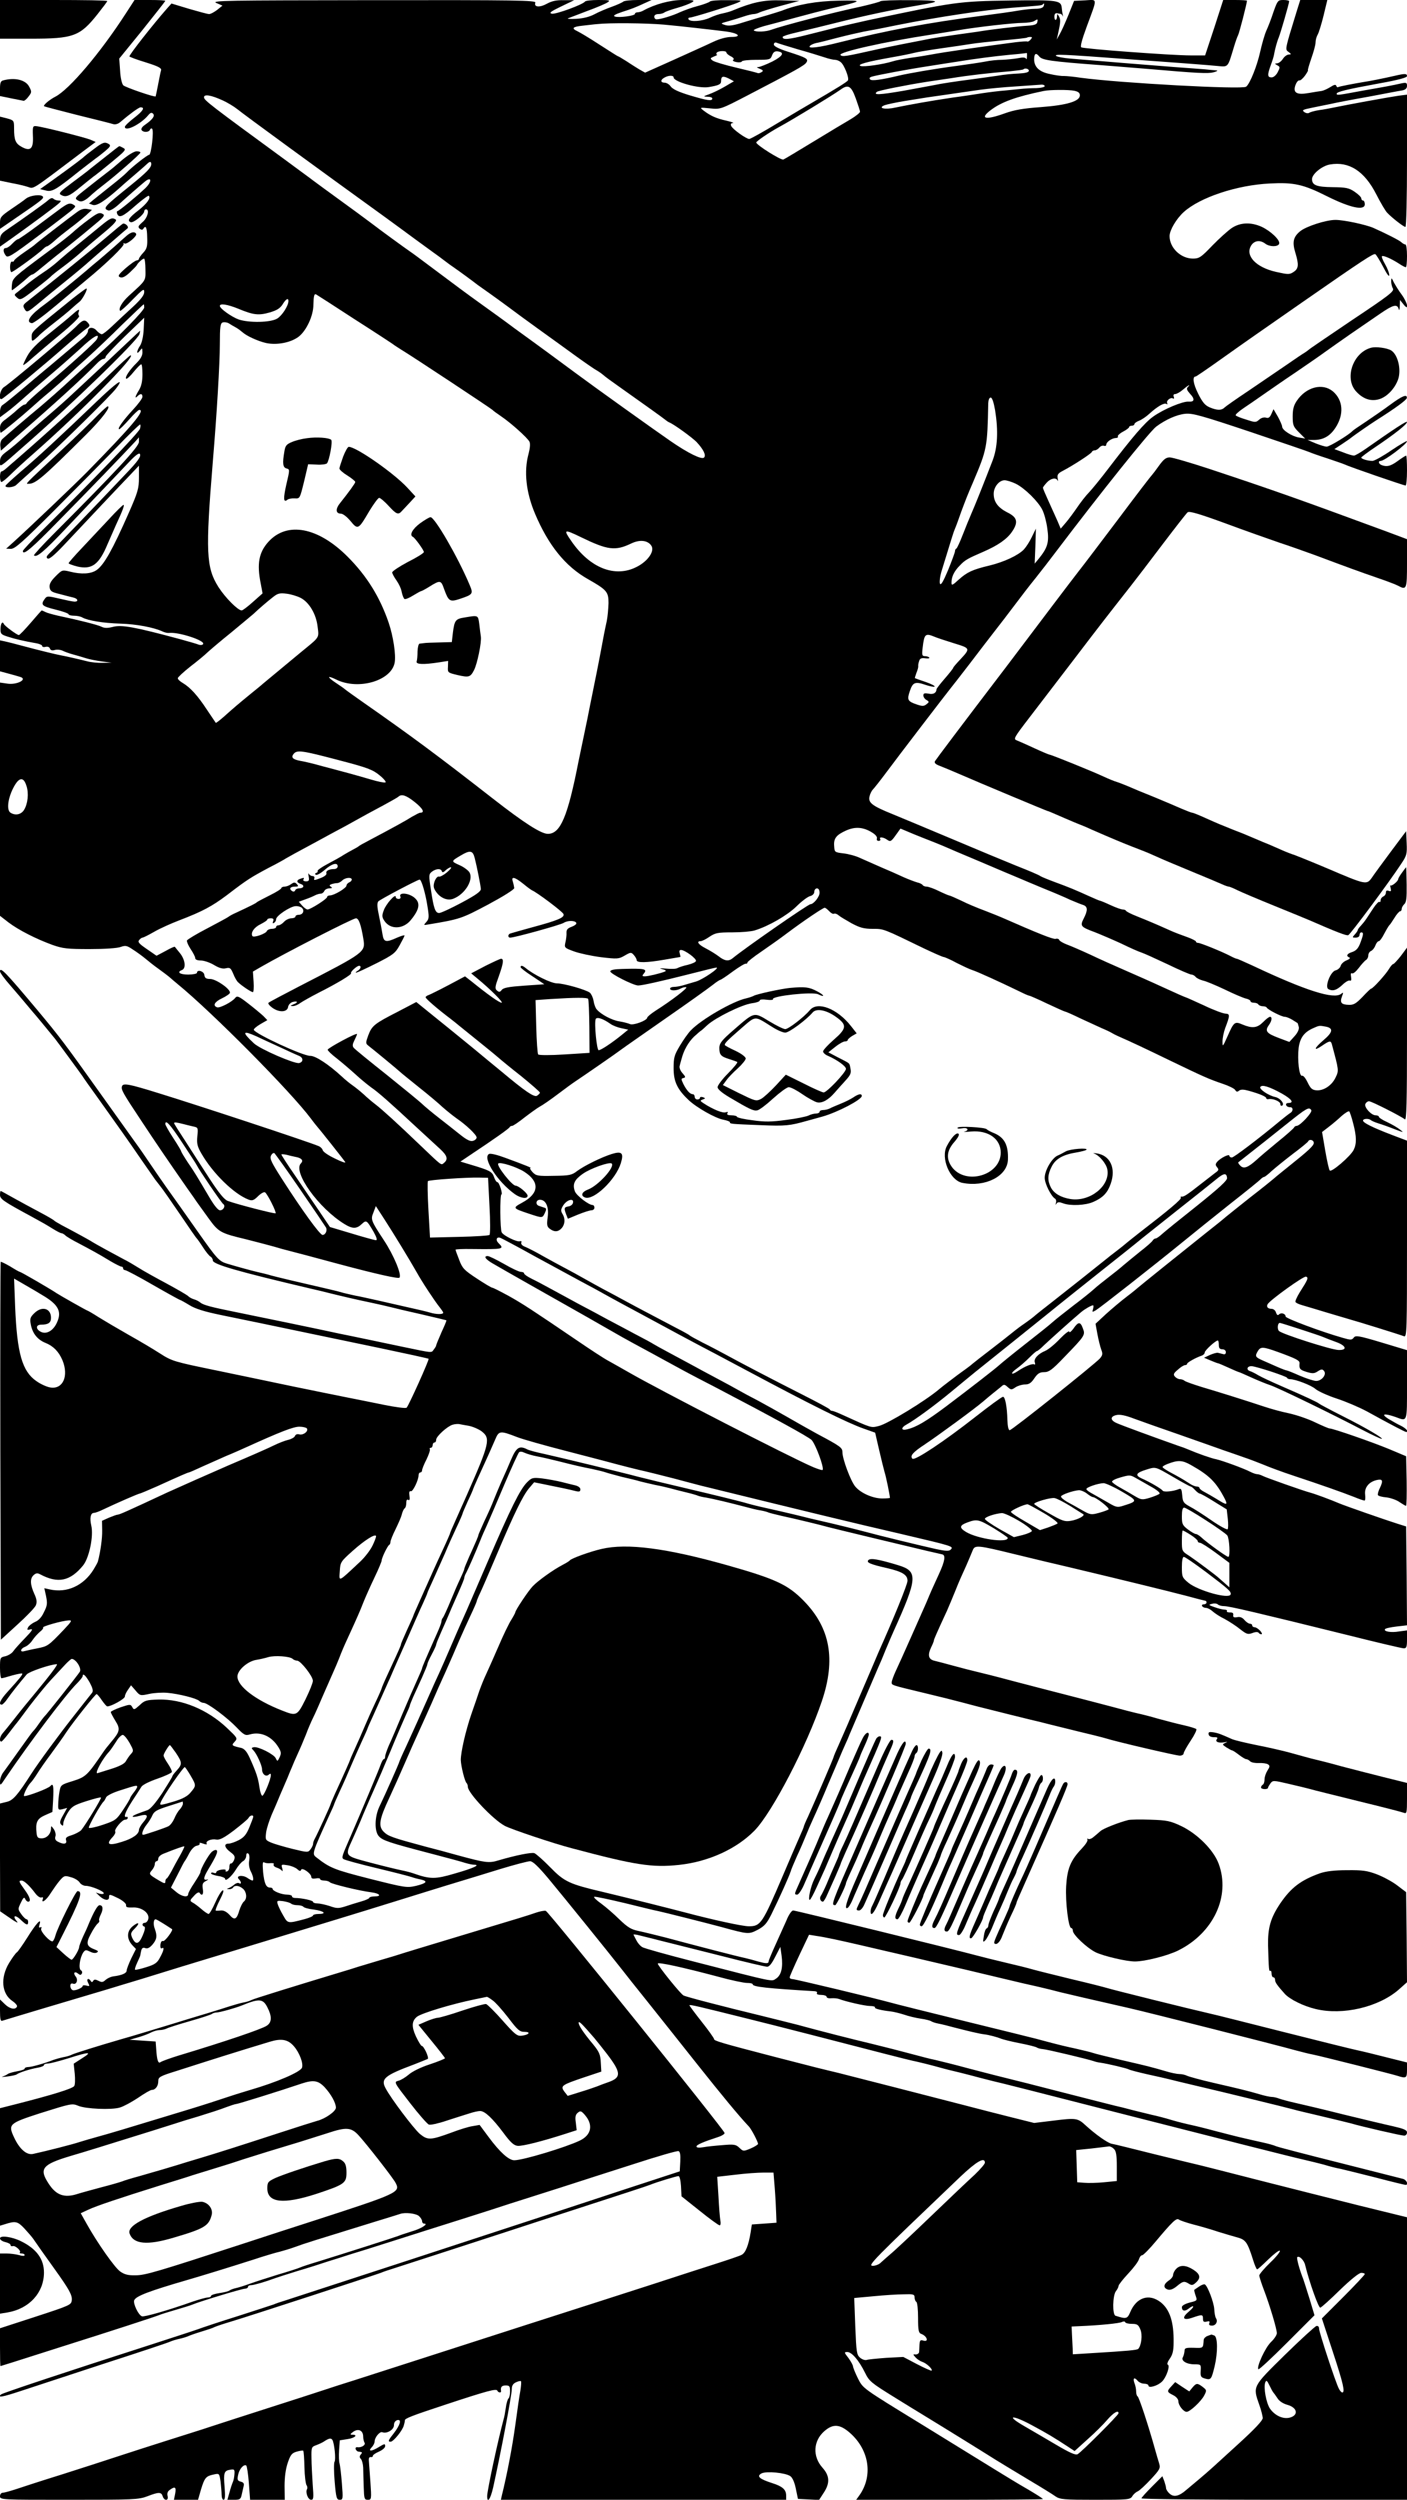 <?xml version="1.0" standalone="no"?>
<!DOCTYPE svg PUBLIC "-//W3C//DTD SVG 20010904//EN"
 "http://www.w3.org/TR/2001/REC-SVG-20010904/DTD/svg10.dtd">
<svg version="1.0" xmlns="http://www.w3.org/2000/svg"
 width="800pt" height="1421pt" viewBox="0 0 800 1421"
 preserveAspectRatio="xMidYMid meet">
<g transform="translate(0,1421) scale(0.1,-0.1)"
fill="#000000" stroke="none">
<path d="M0 14100 l0 -110 173 0 c245 0 281 13 382 140 30 38 55 71 55 74 0 4
-137 6 -305 6 l-305 0 0 -110z"/>
<path d="M715 14133 c-144 -223 -321 -432 -401 -473 -33 -17 -70 -48 -63 -54
2 -2 87 -24 189 -50 102 -25 194 -48 205 -52 12 -3 28 2 40 13 45 39 104 83
114 83 27 0 15 -20 -35 -59 -30 -23 -54 -46 -54 -52 0 -30 89 14 132 65 13 16
20 18 28 10 13 -13 -3 -34 -49 -66 -13 -9 -20 -21 -16 -27 9 -15 42 -14 48 2
2 6 8 9 12 5 11 -10 -5 -148 -17 -148 -10 0 -100 -71 -128 -101 -8 -9 -48 -43
-89 -75 -41 -33 -86 -69 -100 -80 l-25 -21 22 -8 c23 -7 69 23 158 102 17 16
55 48 84 73 29 25 59 51 66 58 16 16 24 15 24 -1 0 -20 -25 -46 -120 -123
-149 -120 -156 -128 -125 -140 9 -4 32 9 58 32 53 48 115 102 150 131 39 33
43 2 4 -36 -52 -49 -151 -131 -159 -131 -4 0 -5 -7 -2 -15 11 -27 34 -16 105
47 38 33 72 58 75 55 13 -12 -10 -44 -58 -82 -56 -43 -66 -60 -45 -68 15 -6
77 44 77 62 0 6 5 11 10 11 22 0 9 -49 -20 -73 -24 -21 -27 -27 -16 -37 10 -7
16 -8 21 0 14 22 21 7 22 -50 2 -51 -2 -64 -22 -86 -14 -15 -25 -31 -25 -35 0
-5 -6 -9 -12 -9 -7 0 -35 -20 -63 -44 -43 -38 -47 -46 -32 -52 13 -5 29 3 55
27 20 19 38 37 40 42 6 13 33 37 41 37 4 0 8 -28 8 -61 1 -67 5 -60 -95 -151
-38 -35 -60 -73 -49 -85 3 -2 35 26 71 64 59 60 66 65 66 43 0 -18 -19 -42
-65 -85 -36 -33 -88 -81 -115 -107 -28 -27 -55 -48 -61 -48 -7 0 -20 10 -30
21 -19 22 -49 20 -49 -4 0 -7 -10 -22 -22 -33 -38 -32 -172 -145 -193 -163
-11 -9 -52 -43 -91 -76 -111 -95 -166 -139 -180 -148 -8 -4 -14 -22 -14 -38
l0 -31 39 29 c21 15 69 56 107 90 38 34 105 92 149 129 44 37 115 100 159 140
76 72 118 96 97 56 -9 -17 -128 -125 -311 -282 -47 -40 -86 -76 -88 -81 -2 -5
-8 -9 -13 -9 -6 0 -24 -14 -42 -30 -18 -17 -47 -40 -64 -53 -24 -16 -33 -30
-33 -49 0 -16 2 -28 4 -28 6 0 117 91 176 144 25 23 72 64 105 91 32 28 78 68
101 90 23 22 74 69 115 105 40 36 127 118 192 183 66 64 122 117 124 117 2 0
3 -8 3 -18 0 -17 -140 -160 -270 -276 -30 -27 -98 -88 -150 -136 -52 -49 -129
-116 -170 -151 -79 -65 -195 -165 -218 -186 -7 -7 -12 -25 -10 -39 l3 -26 26
23 c14 13 54 49 89 79 187 162 354 314 435 398 12 12 27 22 34 22 6 0 12 6 12
13 1 6 51 59 111 117 l108 104 -3 -66 c-2 -40 -10 -76 -20 -92 -21 -31 -23
-57 -2 -30 14 18 14 18 15 -9 0 -19 -11 -38 -33 -60 -39 -38 -70 -84 -59 -90
4 -2 23 15 42 39 19 23 38 43 43 43 4 1 7 -25 7 -56 0 -40 -6 -68 -20 -91 -22
-36 -26 -52 -8 -34 17 17 28 15 28 -4 0 -8 -24 -41 -53 -72 -56 -60 -93 -112
-79 -112 4 0 29 25 56 55 26 30 52 55 58 55 36 0 -39 -90 -297 -353 -65 -66
-326 -315 -420 -400 l-40 -36 27 -1 c23 0 67 39 246 218 119 119 277 279 351
355 73 76 135 136 138 134 3 -3 2 -14 -1 -24 -7 -23 -272 -297 -555 -577 -61
-60 -111 -113 -111 -118 0 -28 48 12 207 175 160 162 369 379 431 446 l22 25
0 -26 c0 -27 -125 -162 -483 -521 -65 -65 -116 -121 -114 -124 15 -14 56 20
183 154 76 81 178 188 226 238 47 49 108 114 136 143 31 33 53 49 57 42 9 -14
-10 -41 -82 -116 -170 -179 -411 -430 -432 -449 -17 -17 -20 -24 -10 -30 8 -6
38 19 92 76 138 147 320 340 375 397 l52 55 0 -68 c0 -61 -6 -82 -55 -194 -95
-216 -143 -301 -185 -331 -32 -23 -88 -26 -154 -9 -42 10 -43 10 -80 -27 -27
-27 -36 -44 -34 -62 3 -22 11 -28 58 -39 30 -8 65 -17 78 -20 25 -6 30 -23 6
-23 -9 0 -48 8 -86 17 -68 16 -71 16 -84 -2 -24 -33 -16 -41 61 -60 41 -10 75
-22 75 -27 0 -4 14 -8 30 -8 17 0 38 -4 48 -10 33 -18 118 -32 217 -35 91 -3
189 -21 240 -45 11 -5 27 -9 35 -8 54 7 207 -43 195 -63 -4 -6 -14 -7 -24 -4
-9 4 -54 17 -101 30 -267 72 -339 85 -390 71 -28 -7 -46 -7 -62 1 -22 11 -129
38 -248 63 -30 7 -63 16 -72 21 -10 5 -19 9 -21 9 -1 0 -29 -31 -62 -70 -33
-38 -63 -70 -68 -70 -10 0 -81 52 -85 63 -8 18 -18 4 -19 -26 -1 -30 3 -34 41
-46 39 -13 95 -26 164 -38 17 -3 32 -10 32 -15 0 -6 9 -8 19 -5 12 3 22 -1 25
-10 4 -10 13 -12 27 -8 12 4 31 2 43 -3 11 -6 39 -16 61 -22 22 -6 56 -16 75
-22 19 -6 60 -14 90 -18 l55 -7 -50 -1 c-27 -1 -68 3 -90 9 -43 11 -117 28
-150 34 -32 6 -133 31 -215 53 -41 11 -87 23 -102 26 l-28 6 0 -88 0 -88 48
-13 c26 -7 55 -15 64 -18 50 -13 -15 -48 -71 -39 l-41 6 0 -663 0 -663 49 -38
c57 -43 157 -94 251 -128 57 -20 83 -23 210 -23 85 0 158 5 176 12 28 10 36 8
70 -15 22 -14 55 -38 74 -54 19 -16 40 -32 45 -36 39 -28 91 -67 95 -72 3 -3
21 -18 40 -34 195 -159 644 -612 758 -765 15 -20 29 -38 32 -41 9 -9 156 -194
163 -206 4 -7 -22 2 -58 20 -36 17 -68 38 -70 48 -3 9 -13 19 -23 23 -68 28
-689 233 -917 303 -161 50 -194 56 -201 38 -7 -19 1 -34 112 -201 84 -127 139
-208 258 -379 23 -32 48 -68 56 -80 8 -11 38 -53 67 -93 56 -77 66 -83 213
-118 55 -14 149 -38 205 -55 17 -4 82 -22 145 -38 63 -17 142 -38 175 -47 217
-58 339 -85 346 -78 15 15 -32 128 -89 214 -73 111 -75 117 -59 156 l14 37 48
-74 c55 -85 145 -233 183 -300 32 -58 105 -168 131 -200 11 -14 21 -28 21 -32
0 -11 -41 -10 -76 1 -16 5 -63 16 -104 25 -41 9 -122 28 -180 41 -58 13 -121
27 -140 30 -19 4 -48 11 -65 15 -16 5 -59 16 -95 24 -157 36 -288 67 -320 76
-19 6 -53 14 -75 19 -39 9 -125 33 -175 48 -45 14 -56 26 -170 188 -62 88
-138 196 -170 240 -31 44 -76 109 -100 145 -24 36 -60 88 -80 115 -20 28 -110
154 -200 280 -201 282 -228 318 -359 475 -177 211 -211 247 -211 218 0 -7 26
-43 58 -79 31 -36 75 -87 97 -114 22 -27 45 -53 50 -59 8 -9 53 -64 108 -131
15 -19 142 -192 155 -211 6 -10 44 -64 84 -119 125 -175 176 -247 250 -355 40
-58 76 -109 80 -115 4 -5 18 -23 31 -40 13 -16 63 -88 112 -160 48 -71 90
-132 94 -135 3 -3 19 -25 35 -50 16 -25 35 -49 43 -53 7 -4 13 -14 13 -22 0
-22 143 -63 560 -161 36 -8 81 -19 100 -24 60 -15 162 -39 240 -55 41 -9 91
-20 110 -25 19 -5 98 -24 175 -41 77 -18 141 -33 143 -34 2 -2 -11 -32 -28
-69 -16 -37 -30 -70 -30 -74 0 -4 -7 -15 -14 -24 -14 -19 -3 -20 -176 16 -41
9 -131 27 -200 42 -69 14 -143 30 -165 34 -90 20 -487 102 -577 120 -144 29
-191 41 -208 55 -8 7 -25 16 -37 19 -13 4 -29 13 -35 20 -7 6 -62 38 -123 71
-60 32 -132 72 -160 90 -27 17 -63 38 -80 46 -42 22 -168 91 -180 99 -9 7 -99
56 -175 96 -19 11 -37 21 -40 24 -8 8 -40 26 -100 58 -30 16 -88 47 -129 70
-41 23 -75 42 -77 42 -2 0 -4 -10 -4 -22 0 -24 19 -37 180 -124 41 -22 94 -52
117 -67 24 -15 47 -27 52 -27 5 0 16 -6 23 -13 7 -7 42 -28 78 -46 77 -41 107
-57 178 -100 29 -17 57 -31 62 -31 6 0 10 -4 10 -10 0 -5 5 -10 11 -10 7 0 79
-38 160 -85 82 -47 151 -85 154 -85 2 0 26 -13 52 -29 34 -21 86 -37 178 -56
127 -26 307 -63 530 -110 61 -13 231 -48 379 -79 148 -31 271 -58 273 -60 5
-4 -113 -266 -125 -278 -5 -5 -64 3 -133 17 -68 14 -158 32 -199 40 -41 8
-183 37 -315 64 -132 28 -326 68 -431 90 -248 51 -255 53 -327 99 -34 22 -111
68 -172 102 -60 34 -138 80 -172 101 -34 22 -64 39 -66 39 -4 0 -156 86 -177
100 -32 22 -201 120 -207 120 -3 0 -28 14 -55 31 -28 16 -52 28 -54 26 -2 -2
-3 -486 -2 -1076 l3 -1072 95 87 c52 47 99 96 104 109 7 18 5 35 -9 65 -24 53
-25 87 -4 106 13 12 22 13 37 5 101 -54 171 -40 245 51 34 43 60 166 46 226
-10 42 -4 72 15 72 7 0 30 8 52 19 80 38 202 91 209 91 3 0 48 19 98 41 134
61 176 79 181 79 3 0 37 15 78 34 40 18 101 45 135 60 35 14 86 37 115 50 192
87 266 116 300 116 20 0 40 -5 43 -10 10 -16 -20 -39 -42 -34 -13 4 -22 0 -26
-9 -3 -8 -21 -18 -39 -22 -18 -4 -53 -18 -78 -30 -25 -13 -141 -64 -259 -114
-117 -51 -275 -121 -350 -155 -229 -107 -272 -126 -282 -126 -5 0 -27 -8 -49
-17 l-40 -18 1 -55 c1 -45 -10 -121 -24 -175 -1 -6 -13 -27 -25 -47 -57 -92
-152 -135 -249 -113 l-31 7 10 -46 c8 -40 7 -53 -12 -90 -13 -29 -31 -48 -51
-56 -16 -7 -34 -21 -39 -30 -8 -15 -6 -17 13 -12 17 4 10 -8 -30 -49 -29 -30
-60 -64 -68 -76 -8 -12 -29 -24 -45 -28 -29 -6 -30 -8 -30 -66 0 -32 4 -59 8
-59 5 0 32 7 61 16 29 8 55 13 57 11 5 -5 -13 -27 -83 -104 -41 -45 -54 -73
-33 -73 5 0 20 15 32 33 21 30 60 80 110 139 14 16 135 57 171 58 9 0 -39 -63
-125 -167 -31 -37 -82 -99 -112 -138 -30 -38 -62 -78 -71 -88 -16 -18 -21 -47
-7 -47 4 1 20 19 37 41 17 22 35 45 40 52 6 6 43 55 82 108 40 52 95 120 123
150 28 30 64 69 81 87 16 17 33 32 37 32 24 -1 57 -53 46 -73 -15 -23 -191
-246 -204 -257 -3 -3 -17 -21 -30 -40 -13 -19 -27 -37 -31 -40 -4 -3 -38 -50
-77 -105 -39 -55 -80 -112 -91 -127 -12 -14 -21 -39 -21 -54 0 -27 2 -26 32
20 140 206 340 471 404 535 19 19 34 38 34 43 0 20 17 4 40 -36 17 -32 21 -48
14 -58 -6 -7 -53 -67 -105 -133 -80 -101 -202 -267 -239 -325 -81 -126 -106
-155 -143 -163 l-37 -9 0 -307 1 -306 57 -39 c34 -24 49 -31 38 -18 -28 33
-10 40 22 9 32 -31 42 -34 42 -12 0 8 -4 15 -9 15 -5 0 -19 13 -30 29 -20 28
-20 29 -2 66 13 28 19 33 24 21 4 -9 11 -16 17 -16 18 0 11 26 -20 68 -34 47
-35 52 -17 52 14 0 46 -30 78 -73 12 -16 27 -26 35 -23 8 3 11 0 7 -10 -10
-28 22 -4 45 34 13 20 35 52 50 70 26 30 29 32 65 21 21 -5 43 -19 50 -30 6
-10 22 -19 34 -19 30 0 103 -30 103 -42 0 -5 -10 -6 -23 -3 l-22 7 22 -21 c26
-24 53 -28 53 -6 0 19 2 19 55 -7 26 -14 43 -29 42 -38 -2 -12 7 -14 38 -13
50 3 97 -32 88 -66 -3 -12 -12 -21 -19 -21 -16 0 -19 -17 -3 -22 6 -2 3 -21
-10 -51 -22 -51 -40 -54 -60 -11 -9 22 -8 28 15 51 33 33 23 42 -13 12 -33
-28 -33 -71 -1 -106 l21 -22 -27 -54 c-14 -30 -26 -61 -26 -69 0 -15 -28 -27
-78 -33 -13 -2 -32 -11 -42 -20 -15 -14 -22 -14 -40 -5 -18 9 -24 9 -30 0 -5
-9 -9 -9 -14 -1 -13 21 -27 11 -15 -10 10 -20 9 -21 -10 -16 -11 3 -21 2 -21
-2 0 -11 -43 -29 -57 -24 -7 3 -13 13 -13 24 0 12 5 16 15 13 20 -8 31 22 15
41 -16 20 -5 32 14 16 11 -9 16 -9 21 0 4 6 2 15 -5 19 -15 9 -6 73 14 102 11
15 15 15 38 4 15 -8 31 -10 39 -5 10 6 7 10 -12 17 -47 18 -52 34 -23 88 14
27 32 54 40 60 7 6 11 13 8 17 -3 3 1 18 9 34 15 30 13 53 -7 53 -11 0 -32
-36 -61 -105 -6 -16 -22 -51 -34 -76 -11 -25 -21 -51 -21 -57 0 -15 -34 -72
-43 -72 -4 0 -25 16 -47 36 l-39 36 29 57 c107 211 124 261 91 261 -11 0 -115
-209 -126 -253 -4 -15 -11 -29 -15 -32 -13 -8 -72 56 -66 71 4 9 2 12 -5 8 -8
-4 -9 1 -4 17 13 41 -20 5 -71 -77 -26 -41 -52 -78 -58 -82 -7 -4 -26 -31 -44
-60 -51 -84 -43 -176 19 -217 16 -11 27 -24 26 -30 -7 -21 -40 -16 -68 11
l-29 28 0 -63 c0 -47 3 -62 13 -58 11 4 432 130 592 177 33 10 121 37 195 59
74 23 178 55 230 71 196 59 857 261 900 274 25 8 92 28 150 46 58 18 152 47
210 65 58 18 173 54 255 79 83 25 217 66 298 91 82 25 159 45 171 45 15 0 46
-29 107 -102 80 -96 346 -425 414 -512 17 -22 84 -107 151 -190 66 -83 192
-241 279 -351 135 -170 237 -294 293 -353 15 -16 52 -87 52 -99 0 -4 -19 -16
-42 -26 -41 -17 -42 -17 -64 4 -20 19 -31 21 -96 15 -40 -3 -90 -8 -110 -12
-24 -4 -38 -2 -38 4 0 10 37 26 123 54 22 7 38 18 37 23 -3 19 -1002 1260
-1017 1263 -8 2 -34 -3 -57 -11 -53 -18 -55 -19 -431 -132 -176 -53 -331 -100
-345 -105 -14 -5 -59 -18 -100 -30 -41 -12 -100 -30 -130 -39 -30 -10 -80 -25
-110 -34 -245 -74 -488 -149 -500 -156 -9 -5 -31 -12 -50 -15 -19 -4 -53 -14
-75 -21 -22 -7 -78 -25 -125 -39 -47 -14 -146 -44 -220 -67 -133 -40 -183 -56
-278 -83 -121 -35 -258 -78 -272 -85 -9 -5 -31 -12 -50 -15 -19 -4 -44 -11
-55 -15 -51 -20 -125 -41 -144 -41 -11 0 -21 -4 -21 -9 0 -5 -19 -11 -42 -15
-23 -4 -47 -11 -53 -15 -5 -5 -19 -11 -30 -15 -11 -3 0 -3 25 0 24 3 49 8 55
12 14 11 74 30 118 38 20 3 37 10 37 15 0 5 10 9 23 9 12 0 65 14 117 30 119
38 138 38 77 0 l-48 -31 6 -57 c3 -31 2 -63 -3 -70 -10 -15 -123 -50 -335
-104 l-87 -22 0 -334 0 -334 23 7 c65 21 76 19 115 -22 20 -22 44 -49 52 -61
26 -38 59 -85 118 -167 86 -120 104 -152 100 -182 -3 -25 -12 -29 -205 -92
l-203 -66 0 -107 c0 -60 1 -108 3 -108 1 0 36 11 77 24 41 13 163 52 270 86
304 96 533 171 555 180 11 5 54 18 95 30 41 12 84 25 95 30 43 18 281 90 298
90 9 0 17 5 17 10 0 6 8 10 18 10 15 0 81 19 137 40 11 4 67 22 125 40 58 17
137 42 175 55 39 12 93 29 120 38 28 8 142 44 255 80 113 36 286 91 385 122
99 31 225 72 280 90 55 17 181 58 280 89 99 32 288 93 420 135 132 43 246 76
253 73 9 -3 12 -21 10 -60 l-3 -55 -330 -108 c-181 -60 -384 -126 -450 -148
-151 -50 -1342 -439 -1460 -477 -27 -8 -59 -19 -70 -24 -11 -4 -101 -33 -200
-65 -99 -31 -189 -61 -200 -65 -11 -5 -135 -46 -275 -91 -495 -159 -865 -282
-874 -290 -23 -21 8 -15 114 20 63 21 277 91 475 156 198 64 367 120 375 125
9 4 31 11 50 15 19 4 41 11 50 15 8 4 42 16 75 26 33 10 67 21 75 26 8 4 53
19 100 33 116 35 820 265 845 275 11 5 49 18 85 29 60 19 382 124 650 211 63
21 264 86 445 145 182 59 339 110 350 115 36 15 151 50 163 50 6 0 12 -23 14
-57 l3 -58 103 -82 c57 -46 108 -83 114 -83 5 0 7 12 4 27 -3 16 -8 78 -11
139 l-7 110 104 12 c56 7 128 12 160 12 l56 0 7 -87 c4 -49 7 -113 8 -143 l2
-55 -70 -5 -70 -5 -7 -45 c-12 -74 -29 -117 -52 -128 -11 -6 -79 -29 -151 -52
-71 -23 -231 -74 -355 -115 -124 -40 -268 -86 -320 -103 -52 -17 -234 -75
-405 -130 -390 -126 -851 -274 -975 -314 -52 -16 -126 -40 -165 -53 -38 -13
-185 -60 -325 -105 -140 -45 -286 -92 -325 -105 -38 -13 -144 -46 -235 -75
-91 -29 -217 -69 -280 -90 -63 -21 -209 -68 -325 -105 -116 -36 -236 -75 -268
-86 -31 -10 -64 -19 -72 -19 -8 0 -15 -9 -15 -20 0 -20 7 -20 393 -20 368 0
395 1 445 20 65 25 79 25 87 0 9 -28 35 -26 28 1 -4 15 0 27 12 35 30 22 38
17 31 -21 l-7 -35 68 0 69 0 17 59 c20 66 28 76 73 85 31 7 31 6 38 -40 3 -26
6 -60 6 -75 0 -16 5 -29 11 -29 9 0 10 21 6 73 -7 81 -3 93 33 98 22 4 25 1
23 -25 -1 -16 -5 -37 -9 -45 -4 -9 -13 -35 -19 -58 l-12 -43 38 0 c34 0 38 3
44 32 4 18 9 40 11 49 3 11 -3 19 -17 22 -19 5 -21 11 -15 39 6 32 32 62 46
53 4 -3 11 -48 15 -100 l7 -95 98 0 99 0 -1 78 c0 50 6 96 18 132 16 47 24 56
52 64 18 5 34 7 36 5 3 -2 6 -45 7 -94 1 -50 7 -95 12 -102 5 -7 6 -17 3 -22
-11 -17 5 -61 23 -61 14 0 15 10 9 87 -3 49 -7 116 -7 151 -1 59 0 63 26 72
16 6 35 15 43 20 30 20 42 23 50 10 11 -18 21 -112 12 -124 -4 -6 -4 -57 1
-114 8 -92 11 -102 29 -102 18 0 19 5 12 92 -4 51 -10 102 -13 113 -4 11 -5
45 -3 76 l4 57 44 7 c42 6 62 25 27 25 -14 0 -13 3 6 17 29 20 56 7 56 -28 0
-13 4 -29 8 -35 7 -13 -19 -29 -42 -25 -7 1 -11 -4 -9 -11 3 -7 10 -14 16 -14
23 -3 24 -4 13 -17 -8 -10 -7 -17 1 -25 6 -6 12 -28 13 -49 0 -21 2 -71 3
-110 2 -67 4 -73 23 -73 21 0 22 2 15 103 -4 56 -8 111 -9 122 -1 11 3 19 11
18 6 -2 12 1 12 7 0 5 16 16 35 24 20 9 35 22 35 31 0 15 -4 14 -34 -4 -43
-27 -66 -28 -43 -3 10 10 17 25 17 33 0 23 29 59 44 53 25 -10 66 14 66 40 0
15 7 25 19 29 26 6 17 -27 -20 -75 -32 -40 -35 -48 -18 -48 16 0 70 67 75 93
1 4 3 10 4 15 1 4 2 10 2 13 -2 11 40 27 228 89 239 79 294 94 298 80 4 -11
23 -14 21 -2 -4 23 4 32 26 32 22 0 25 -4 25 -34 0 -19 -4 -37 -9 -40 -4 -3
-12 -27 -15 -53 -4 -27 -9 -55 -12 -63 -34 -127 -94 -407 -94 -439 0 -45 19
-17 34 49 42 189 106 524 106 559 0 20 7 31 24 39 13 6 26 9 28 6 3 -2 1 -25
-3 -52 -5 -26 -18 -114 -29 -197 -17 -124 -47 -282 -77 -402 l-5 -23 811 0
811 0 0 23 c0 35 -20 53 -80 72 -72 23 -90 39 -60 55 27 14 137 4 164 -16 12
-8 24 -36 31 -71 l12 -58 60 -3 60 -3 26 40 c37 56 35 97 -7 144 -57 64 -52
152 11 207 49 43 88 41 146 -10 111 -98 132 -247 51 -358 l-16 -22 531 0 c292
0 531 2 531 4 0 3 -39 28 -87 56 -49 28 -126 75 -173 104 -76 47 -188 116
-435 268 -336 206 -327 200 -357 258 -15 30 -27 61 -28 68 0 7 -12 29 -26 48
-25 32 -25 34 -6 34 25 0 66 -48 100 -117 24 -49 35 -58 159 -135 74 -46 146
-90 161 -99 15 -9 77 -47 137 -84 61 -38 135 -83 165 -102 30 -19 84 -52 120
-75 36 -22 121 -74 190 -115 69 -41 137 -83 152 -94 25 -17 47 -19 225 -19
189 0 199 1 211 20 7 12 21 24 31 28 10 4 43 35 74 68 52 56 56 64 48 90 -5
16 -17 56 -26 89 -37 132 -89 290 -97 293 -4 2 -8 14 -8 27 0 13 -4 35 -10 49
-10 29 0 35 20 11 7 -8 23 -15 36 -15 13 0 24 -5 24 -11 0 -16 51 -2 76 22 25
23 49 92 34 97 -6 2 -1 17 11 34 16 22 22 45 22 91 2 118 -22 190 -75 231 -66
50 -137 26 -172 -58 -16 -38 -23 -39 -83 -20 -19 5 -17 115 2 140 8 10 15 24
15 30 0 6 25 38 55 70 31 33 58 69 61 82 4 12 11 22 18 22 6 0 41 35 76 77 98
117 119 136 133 126 6 -5 44 -18 82 -28 39 -10 102 -28 140 -41 39 -12 89 -27
112 -33 46 -13 56 -27 88 -128 9 -29 19 -53 23 -53 4 0 32 26 64 57 32 31 61
53 65 49 4 -4 -20 -35 -55 -68 -34 -33 -62 -66 -62 -73 0 -7 12 -44 26 -81 33
-86 74 -223 74 -247 0 -10 -15 -33 -33 -50 -33 -31 -84 -143 -72 -155 3 -4 76
64 162 150 l157 157 -28 93 c-16 51 -32 102 -36 113 -21 52 -39 119 -34 124
10 11 39 -17 45 -45 24 -98 76 -244 86 -242 7 2 57 47 112 101 60 58 108 97
121 97 11 0 20 -3 20 -7 0 -4 -55 -63 -122 -130 l-122 -122 62 -189 c60 -182
71 -232 54 -232 -5 0 -14 10 -20 23 -18 34 -112 320 -112 340 0 11 -6 17 -15
15 -8 -2 -89 -76 -180 -165 -185 -182 -182 -177 -145 -283 11 -30 19 -64 20
-75 0 -14 -45 -62 -136 -145 -155 -142 -165 -151 -225 -202 -24 -20 -57 -48
-74 -62 -41 -36 -71 -43 -95 -21 -11 10 -20 24 -20 31 0 7 -5 25 -10 40 l-11
28 -59 -59 c-33 -33 -60 -63 -60 -67 0 -4 340 -8 755 -8 l755 0 0 803 0 803
-273 67 c-149 37 -405 102 -567 143 -162 42 -311 79 -330 84 -19 4 -136 33
-260 63 -124 31 -236 59 -250 61 -23 5 -90 52 -148 105 -44 41 -55 42 -177 27
l-115 -14 -132 33 c-73 18 -196 50 -273 70 -169 44 -627 161 -710 182 -96 23
-118 28 -365 92 -304 79 -340 90 -340 100 0 5 -31 49 -70 98 -38 48 -70 91
-70 94 0 6 53 -7 330 -76 131 -32 582 -148 770 -197 85 -22 173 -44 195 -48
22 -5 67 -16 100 -25 33 -9 76 -21 95 -25 19 -4 73 -18 120 -30 47 -13 101
-26 120 -31 33 -7 265 -66 785 -199 502 -128 912 -232 975 -246 35 -8 88 -21
118 -29 29 -9 71 -20 95 -24 23 -5 114 -28 202 -50 87 -23 163 -41 167 -41 18
0 6 28 -14 34 -13 3 -176 45 -363 92 -187 47 -349 89 -360 94 -11 5 -42 14
-70 20 -27 6 -77 17 -110 25 -33 7 -105 26 -160 40 -55 15 -120 31 -144 36
-24 5 -73 17 -110 28 -36 11 -86 24 -111 29 -25 6 -74 18 -110 27 -36 10 -81
21 -100 25 -19 5 -152 38 -295 75 -143 37 -285 73 -315 80 -30 7 -127 32 -215
55 -88 24 -178 46 -200 51 -22 4 -83 20 -135 34 -52 14 -149 39 -215 55 -130
31 -302 75 -430 110 -44 11 -134 34 -200 50 -223 54 -435 109 -449 117 -18 10
-146 169 -146 181 0 10 142 -21 345 -75 72 -20 145 -35 163 -35 17 0 32 -3 32
-8 0 -14 84 -23 353 -39 10 -1 15 -5 12 -11 -4 -6 7 -10 24 -10 17 0 31 -5 31
-11 0 -6 12 -10 28 -8 15 1 34 -1 42 -4 42 -16 149 -40 177 -40 18 0 30 -4 28
-8 -5 -7 36 -17 90 -23 17 -2 50 -10 75 -18 25 -9 68 -19 95 -23 28 -4 55 -11
60 -15 6 -4 24 -10 40 -13 17 -3 57 -13 90 -22 77 -20 144 -36 170 -39 28 -3
76 -16 100 -26 11 -4 58 -16 105 -25 47 -9 90 -20 95 -24 6 -4 21 -8 34 -9 21
-1 257 -57 291 -69 8 -3 24 -7 35 -8 47 -7 151 -32 162 -38 6 -4 53 -16 105
-28 51 -11 109 -24 128 -29 19 -5 85 -21 145 -35 167 -39 515 -124 555 -135
19 -6 94 -23 165 -40 72 -17 146 -35 165 -40 65 -19 287 -70 304 -70 9 0 16 8
16 18 0 14 -17 21 -82 36 -46 10 -171 40 -278 66 -107 27 -229 56 -270 65 -41
9 -85 21 -98 26 -13 5 -31 9 -41 9 -10 0 -43 7 -72 16 -70 20 -98 27 -259 64
-74 17 -143 36 -152 41 -10 5 -29 9 -42 9 -13 0 -48 7 -77 16 -86 25 -106 30
-254 64 -77 18 -149 36 -160 40 -11 4 -56 15 -100 25 -44 9 -105 24 -135 32
-30 8 -71 19 -90 24 -19 5 -201 50 -405 100 -203 50 -392 97 -420 105 -90 25
-544 134 -560 134 -8 0 -15 4 -15 10 0 5 25 62 55 126 l55 116 43 -7 c45 -6
133 -25 262 -55 44 -10 170 -40 280 -65 262 -61 384 -90 530 -125 66 -16 152
-36 190 -44 39 -9 95 -23 125 -31 50 -12 178 -42 390 -90 114 -26 824 -206
950 -241 30 -8 73 -19 95 -23 53 -11 442 -109 481 -121 49 -16 54 -13 54 33
l0 43 -112 28 c-62 16 -140 35 -173 42 -33 7 -222 54 -420 104 -198 50 -387
98 -420 105 -106 24 -549 134 -580 144 -16 5 -106 28 -200 50 -93 23 -192 47
-220 55 -27 8 -99 26 -160 40 -60 14 -135 33 -165 41 -130 35 -1027 255 -1040
255 -9 0 -26 -25 -39 -58 -14 -31 -42 -94 -63 -140 -21 -46 -38 -87 -38 -93 0
-12 -17 -11 -60 1 -19 6 -53 15 -75 20 -44 9 -290 73 -450 116 -55 14 -124 31
-153 37 -43 9 -62 20 -110 66 -31 31 -79 72 -105 91 -27 19 -44 36 -38 38 6 2
84 -15 173 -36 90 -22 174 -43 188 -45 34 -7 303 -75 365 -92 149 -41 153 -41
203 -15 39 21 52 36 79 90 47 96 99 212 108 240 4 14 21 54 37 90 17 36 38 85
48 110 10 25 29 70 43 100 14 30 54 120 87 200 34 80 71 165 81 190 11 25 24
54 29 65 4 11 15 36 23 55 8 19 43 100 77 180 34 80 68 159 75 175 8 17 26 59
40 95 15 36 35 83 45 105 138 305 140 343 29 377 -115 35 -159 42 -171 30 -14
-14 9 -24 106 -46 86 -20 116 -38 116 -72 0 -20 -77 -210 -164 -404 -8 -19
-56 -132 -107 -250 -50 -118 -104 -243 -120 -278 -16 -35 -29 -66 -29 -69 0
-6 -104 -247 -145 -338 -14 -29 -25 -56 -25 -59 0 -3 -11 -29 -24 -58 -13 -29
-56 -129 -96 -223 -115 -269 -125 -285 -192 -285 -37 0 -210 38 -368 80 -80
21 -302 77 -461 115 -192 45 -220 58 -300 140 -40 41 -81 77 -91 81 -18 5
-104 -12 -203 -41 -55 -17 -75 -14 -230 28 -49 14 -135 37 -190 51 -182 49
-208 58 -233 83 -32 32 -26 71 32 194 24 52 64 141 89 199 25 58 61 139 80
180 19 41 51 113 72 160 20 47 56 128 80 180 23 52 57 129 74 170 18 41 48
108 67 148 19 40 34 75 34 78 0 3 9 26 21 51 12 25 54 123 94 217 98 232 148
334 183 376 l29 34 64 -13 c84 -17 138 -28 172 -37 21 -5 27 -3 27 10 0 9 -12
18 -27 22 -16 4 -52 12 -81 20 -29 7 -78 16 -110 20 -53 6 -59 4 -85 -22 -40
-40 -93 -147 -223 -449 -64 -148 -127 -295 -141 -325 -14 -30 -45 -102 -70
-160 -25 -58 -55 -127 -68 -155 -13 -27 -32 -70 -43 -95 -59 -133 -109 -244
-143 -318 -22 -46 -39 -86 -39 -88 0 -5 -79 -184 -113 -254 -27 -57 -29 -140
-3 -168 21 -24 60 -37 286 -96 96 -25 189 -50 206 -56 17 -5 39 -10 49 -10 40
0 -4 -20 -109 -50 -112 -33 -139 -33 -236 1 -14 5 -45 13 -70 18 -25 5 -103
24 -175 43 -149 40 -145 35 -99 136 14 31 42 95 61 142 20 47 48 112 63 145
15 33 56 128 90 210 34 83 73 173 86 202 13 28 24 54 24 57 0 4 9 25 19 49 11
23 33 73 50 110 17 38 31 72 31 77 0 5 11 30 25 56 14 26 25 51 25 55 0 5 12
34 26 66 26 58 42 95 62 143 6 14 25 56 41 93 17 38 31 73 31 78 0 5 4 17 10
27 12 22 57 125 80 183 10 26 28 66 39 90 11 24 54 125 96 224 42 99 81 184
86 189 5 6 17 5 31 -2 13 -6 46 -16 73 -21 28 -5 79 -17 115 -26 119 -30 135
-33 195 -45 33 -7 69 -16 80 -20 11 -4 52 -15 90 -25 39 -9 86 -20 105 -26 19
-5 58 -14 85 -20 28 -5 66 -14 85 -19 19 -5 60 -16 90 -23 30 -7 62 -16 70
-20 8 -3 29 -8 45 -10 36 -6 137 -30 220 -52 33 -9 74 -19 90 -21 17 -3 37 -8
45 -12 8 -3 40 -11 70 -18 88 -19 232 -54 270 -65 34 -9 425 -103 565 -136 39
-9 76 -17 83 -19 20 -5 14 -39 -19 -111 -33 -71 -48 -105 -72 -163 -14 -31
-45 -102 -82 -185 -53 -120 -70 -156 -91 -202 -13 -28 -24 -58 -24 -66 0 -17
-5 -15 190 -62 80 -19 172 -42 205 -51 33 -9 76 -20 95 -25 62 -16 324 -81
360 -89 19 -5 44 -11 55 -14 11 -3 79 -19 150 -37 72 -17 144 -35 160 -40 63
-20 403 -99 423 -99 12 0 22 6 22 13 0 6 18 39 40 72 22 33 36 62 32 66 -4 4
-36 14 -72 22 -36 8 -101 25 -145 37 -44 13 -96 26 -115 30 -19 4 -89 22 -155
40 -66 17 -178 47 -250 65 -71 18 -209 54 -305 79 -96 26 -193 50 -215 55 -22
5 -76 19 -120 31 -44 12 -93 25 -110 29 -36 8 -42 31 -21 76 9 18 16 36 16 40
0 6 19 49 75 170 12 28 32 75 44 105 12 30 26 64 31 75 5 11 21 47 36 80 14
33 30 70 35 83 12 30 27 29 235 -22 98 -24 240 -58 314 -75 294 -70 560 -135
663 -162 59 -16 110 -29 112 -29 3 0 5 -4 5 -10 0 -5 -7 -10 -16 -10 -8 0 -12
-4 -9 -10 3 -5 13 -10 22 -10 9 0 26 -9 37 -19 12 -11 42 -31 69 -44 26 -14
66 -40 88 -58 37 -29 44 -31 70 -22 17 7 31 7 35 2 3 -5 10 -9 16 -9 6 0 3 9
-7 20 -10 11 -24 20 -32 20 -7 0 -13 5 -13 10 0 6 -6 10 -13 10 -7 0 -21 9
-31 21 -12 14 -25 20 -42 16 -18 -3 -24 0 -22 12 2 11 -4 16 -19 15 -12 0 -20
3 -17 8 3 4 -3 8 -13 8 -10 0 -35 6 -57 14 -35 12 -36 14 -15 19 13 4 28 2 33
-3 6 -6 22 -10 37 -10 28 0 194 -39 699 -164 167 -42 312 -76 322 -76 15 0 18
9 18 51 l0 51 -45 -6 c-47 -8 -89 0 -80 13 2 5 32 11 65 15 l60 7 -2 281 -3
281 -45 14 c-70 22 -302 103 -335 117 -49 21 -138 54 -165 61 -41 11 -254 86
-272 96 -10 5 -23 9 -30 9 -7 0 -24 6 -38 13 -36 19 -159 64 -195 72 -27 5
-104 32 -160 56 -11 5 -38 15 -60 22 -136 48 -324 117 -347 128 -36 16 -36 37
-1 45 19 5 51 -1 103 -21 41 -15 156 -56 255 -90 99 -35 214 -75 255 -90 41
-14 93 -32 115 -40 22 -7 69 -25 104 -39 35 -15 116 -45 180 -66 151 -50 273
-93 339 -119 29 -12 56 -21 60 -21 5 0 6 15 4 34 -5 39 20 71 63 82 36 9 41
-1 22 -42 -10 -19 -15 -39 -12 -43 2 -5 24 -11 49 -13 24 -3 58 -15 74 -27 17
-11 33 -21 36 -21 4 0 5 63 4 141 l-3 141 -95 40 c-96 40 -321 118 -340 118
-6 0 -43 16 -83 35 -41 20 -107 42 -148 51 -41 8 -105 26 -144 39 -105 35
-249 80 -350 110 -49 15 -94 31 -100 36 -5 5 -17 9 -26 9 -9 0 -22 7 -29 15
-10 12 -7 19 17 39 15 14 34 26 41 26 6 0 12 3 12 8 0 7 50 35 83 46 9 3 17
11 17 18 0 12 62 68 74 68 4 0 6 -11 6 -25 0 -18 5 -25 20 -25 12 0 20 -7 20
-16 0 -11 -6 -15 -17 -11 -10 2 -22 6 -28 7 -5 2 -26 -4 -45 -12 l-34 -16 38
-16 c21 -9 40 -16 43 -16 2 0 29 -11 59 -25 30 -14 57 -25 59 -25 2 0 32 -13
67 -29 35 -16 86 -37 113 -46 51 -18 353 -165 525 -255 52 -27 100 -49 105
-49 19 -1 -91 64 -221 129 -71 36 -131 68 -134 71 -6 7 -79 41 -215 100 -55
24 -113 51 -130 61 -16 10 -38 21 -48 24 -23 8 -16 29 10 28 28 -2 197 -57
201 -66 2 -5 10 -8 17 -8 31 0 122 -35 145 -56 14 -12 68 -37 120 -54 52 -17
129 -50 170 -72 138 -76 219 -118 225 -118 17 0 0 20 -27 34 -18 8 -51 27 -73
40 -46 29 -26 34 40 11 68 -25 65 -35 65 183 l0 197 -146 44 c-130 39 -147 41
-157 27 -11 -14 -17 -14 -62 -1 -124 35 -325 111 -325 121 0 16 -25 25 -38 12
-7 -7 -12 -3 -17 11 -3 12 -15 21 -25 21 -22 0 -31 12 -22 27 16 25 205 161
218 156 15 -6 12 -14 -37 -91 -15 -25 -26 -49 -23 -53 2 -5 19 -13 37 -18 18
-5 84 -25 147 -44 63 -19 124 -37 135 -40 27 -7 276 -84 298 -93 16 -6 17 28
17 553 l0 559 -87 33 c-112 43 -163 69 -163 81 0 12 33 13 44 3 4 -4 24 -13
44 -19 20 -6 62 -21 92 -33 52 -20 54 -20 30 -2 -14 11 -46 30 -72 42 -27 12
-48 26 -48 31 0 4 -8 8 -18 8 -25 0 -66 45 -59 64 4 9 13 16 21 16 14 0 178
-83 204 -103 9 -7 12 91 12 483 l0 493 -35 -47 c-20 -25 -39 -46 -43 -46 -4 0
-16 -13 -25 -29 -18 -30 -91 -111 -101 -111 -3 0 -25 -21 -49 -47 -36 -37 -50
-46 -77 -45 -43 1 -53 12 -40 47 9 24 9 26 -4 16 -40 -34 -201 17 -504 160
-46 21 -86 39 -90 39 -4 0 -20 7 -37 16 -48 25 -169 74 -182 74 -7 0 -13 3
-13 8 0 4 -24 16 -52 26 -29 10 -71 26 -93 36 -91 41 -133 58 -190 81 -33 13
-61 27 -63 32 -2 4 -10 7 -18 7 -9 0 -40 11 -70 25 -30 14 -57 25 -60 25 -3 0
-31 12 -62 26 -82 37 -108 48 -192 79 -41 15 -79 31 -85 35 -5 5 -66 31 -135
58 -69 28 -233 96 -365 152 -132 56 -285 119 -340 142 -116 47 -140 65 -131
101 3 14 12 32 19 39 7 7 42 51 77 98 65 88 345 453 367 480 7 8 54 69 105
135 50 66 114 149 142 185 28 36 80 103 115 150 35 47 89 117 120 155 31 39
83 106 116 150 256 338 530 680 569 710 54 40 116 68 166 73 40 4 94 -11 366
-102 175 -59 328 -111 339 -116 11 -5 56 -21 100 -35 44 -15 89 -30 100 -35
29 -14 337 -120 347 -120 4 0 8 38 8 85 0 47 -2 85 -5 85 -3 0 -24 -13 -47
-30 -41 -30 -62 -35 -92 -24 -18 7 -22 24 -5 24 21 0 149 96 149 112 0 4 -40
-19 -89 -52 -48 -33 -97 -60 -107 -60 -27 0 -64 11 -64 19 0 3 37 31 82 61
107 72 178 128 178 141 0 9 -73 -39 -237 -154 -29 -20 -58 -37 -65 -37 -7 0
-35 8 -62 19 l-49 18 44 29 c24 16 46 31 49 34 6 6 109 78 144 100 109 69 175
117 175 128 2 23 -26 12 -95 -39 -38 -28 -100 -71 -139 -97 -38 -25 -72 -48
-75 -52 -19 -21 -132 -90 -147 -89 -10 0 -38 9 -63 19 l-45 19 38 0 c52 1 89
22 120 69 50 76 44 157 -14 207 -60 50 -153 25 -206 -54 -17 -25 -23 -48 -23
-88 0 -50 4 -59 35 -90 l36 -36 -36 6 c-40 7 -95 42 -95 62 0 7 -11 32 -24 56
l-25 43 -12 -27 c-9 -20 -17 -26 -31 -21 -12 3 -27 -1 -39 -12 -18 -16 -22
-16 -74 1 -30 9 -57 20 -59 24 -3 4 16 21 42 39 26 17 76 52 112 77 36 25 119
83 185 127 66 45 143 98 170 118 28 20 93 66 145 102 52 36 128 88 169 116 73
50 96 56 104 24 3 -10 5 -1 6 18 l1 35 20 -25 c34 -43 24 8 -10 55 -17 22 -36
54 -45 70 -13 28 -14 28 -15 7 0 -13 4 -32 10 -42 8 -16 -20 -38 -233 -180
-133 -90 -244 -165 -247 -169 -3 -3 -13 -10 -22 -16 -10 -5 -59 -39 -110 -74
-51 -35 -147 -100 -213 -145 -66 -44 -126 -86 -133 -93 -17 -17 -42 -16 -83 1
-27 11 -42 29 -67 79 -28 57 -34 97 -13 97 3 0 69 45 146 100 152 108 190 134
460 322 348 242 405 279 415 273 6 -4 26 -37 45 -73 19 -38 34 -58 34 -47 1
11 -10 39 -23 62 -14 24 -22 45 -18 47 8 5 54 -15 97 -43 17 -11 33 -20 38
-20 4 -1 7 28 7 64 0 36 -4 65 -9 65 -5 0 -16 6 -23 13 -12 11 -78 45 -158 81
-43 19 -169 46 -217 46 -53 0 -168 -37 -201 -65 -39 -32 -45 -62 -27 -121 21
-69 19 -91 -10 -110 -23 -15 -30 -15 -98 0 -117 26 -180 94 -142 152 18 27 50
31 79 9 25 -19 72 -19 79 -1 8 20 -48 73 -100 97 -60 27 -121 25 -169 -7 -21
-14 -71 -59 -111 -100 -64 -67 -75 -74 -110 -74 -69 0 -133 61 -133 128 0 33
38 98 81 137 92 83 302 153 489 162 137 7 189 -4 328 -74 131 -65 212 -82 212
-44 0 11 -4 21 -10 21 -5 0 -10 6 -10 13 0 6 -17 23 -38 37 -32 22 -49 25
-124 26 -92 1 -118 11 -118 46 0 29 58 76 102 83 109 19 196 -38 263 -169 24
-47 52 -95 62 -105 26 -28 94 -81 104 -81 5 0 9 169 9 376 l0 376 -47 -6 c-56
-8 -297 -52 -363 -66 -25 -5 -65 -13 -90 -16 -25 -4 -50 -11 -56 -15 -6 -5
-18 -3 -28 4 -15 11 -9 14 46 25 35 7 83 17 108 22 25 6 119 24 210 40 91 17
177 34 193 36 19 4 27 12 27 26 0 18 -4 20 -32 14 -18 -4 -55 -12 -83 -17 -27
-5 -88 -16 -135 -24 -140 -26 -150 -28 -150 -18 0 11 51 24 248 60 101 18 152
32 152 40 0 15 -10 16 -70 2 -66 -15 -141 -30 -170 -34 -65 -11 -144 -26 -151
-30 -4 -3 -9 0 -11 7 -3 9 -13 7 -34 -7 -16 -10 -38 -20 -49 -22 -11 -1 -45
-7 -75 -12 -68 -12 -90 2 -74 46 6 16 15 27 22 26 6 -2 20 11 32 27 12 17 19
30 17 30 -3 0 6 30 19 68 13 37 24 77 24 90 0 13 5 33 12 45 7 12 22 61 34
110 l21 87 -77 0 -77 0 -21 -67 c-67 -218 -66 -213 -46 -228 17 -13 18 -14 2
-15 -10 0 -25 -11 -34 -25 -9 -14 -24 -25 -33 -25 -14 -1 -14 -2 1 -11 17 -9
17 -12 3 -39 -9 -18 -24 -30 -35 -30 -24 0 -25 14 -4 71 9 24 17 51 18 59 4
25 17 74 26 95 10 23 60 196 60 208 0 4 -15 7 -33 7 -31 0 -33 -3 -56 -67 -12
-38 -31 -86 -41 -108 -10 -22 -25 -76 -35 -120 -17 -78 -58 -182 -80 -198 -21
-17 -719 21 -940 51 -38 6 -81 10 -95 10 -14 -1 -50 4 -80 11 -60 12 -89 39
-90 82 0 35 10 42 29 18 17 -21 65 -28 346 -49 77 -6 190 -15 250 -20 311 -27
362 -29 395 -21 22 6 27 10 15 11 -11 1 -40 3 -65 6 -25 2 -103 8 -175 13 -71
6 -218 17 -325 26 -107 9 -226 19 -265 22 -38 3 -74 10 -80 15 -11 11 28 10
390 -17 318 -23 466 -34 526 -40 64 -6 59 -11 94 105 9 30 20 62 25 71 7 14
50 180 50 195 0 2 -30 4 -67 4 l-68 0 -51 -158 -52 -157 -83 0 c-106 0 -607
37 -621 46 -7 4 4 44 30 115 63 171 64 156 -8 152 l-63 -3 -32 -80 c-18 -44
-40 -93 -50 -110 l-17 -30 7 29 c16 72 16 85 6 103 -9 16 -10 16 -11 1 0 -26
-15 -29 -15 -3 0 15 5 21 15 20 8 -2 18 -4 22 -4 3 -1 8 -7 11 -13 2 -7 2 -4
0 7 -3 11 -5 29 -6 40 -4 43 -21 46 -294 42 -291 -4 -317 -8 -803 -111 -63
-14 -142 -32 -175 -40 -33 -8 -112 -28 -175 -44 -108 -27 -140 -30 -140 -12 0
4 33 15 73 24 117 28 137 33 242 59 164 41 312 72 465 98 128 21 117 27 -51
28 -91 1 -169 -2 -173 -6 -4 -4 -53 -17 -109 -30 -169 -36 -451 -110 -511
-132 -31 -12 -89 -14 -100 -4 -3 4 22 14 56 24 35 9 117 31 183 49 66 18 147
39 180 47 208 49 211 52 60 49 -121 -2 -233 -22 -320 -57 -11 -4 -47 -15 -80
-25 -33 -9 -95 -28 -138 -41 -59 -19 -84 -22 -105 -15 -27 9 -26 9 18 21 25 7
64 19 88 27 23 8 49 14 57 14 9 0 23 4 33 9 9 5 64 22 122 38 l105 28 -102 3
c-101 3 -165 -11 -278 -58 -11 -5 -36 -12 -55 -16 -19 -3 -53 -15 -74 -25 -43
-20 -111 -25 -121 -9 -3 6 0 10 7 10 17 0 234 68 273 85 28 13 24 14 -62 14
-50 1 -94 -3 -97 -8 -3 -4 -34 -16 -68 -25 -35 -9 -81 -26 -103 -36 -40 -19
-109 -40 -132 -40 -7 0 -13 7 -13 15 0 9 9 15 23 15 13 0 27 4 33 8 5 5 38 17
74 27 36 10 74 25 85 32 17 11 10 13 -54 13 -70 0 -158 -24 -223 -60 -10 -6
-25 -10 -33 -10 -8 0 -15 -4 -15 -9 0 -11 -92 -23 -114 -15 -12 5 0 12 41 26
59 19 72 24 133 52 l35 16 -76 0 c-41 0 -79 -4 -85 -9 -5 -5 -34 -18 -64 -29
-31 -11 -76 -30 -100 -43 -28 -15 -65 -24 -104 -26 -34 -2 -54 0 -46 3 8 3 58
22 110 42 52 19 104 41 115 49 17 11 11 13 -52 13 -40 0 -74 -4 -77 -9 -10
-16 -164 -73 -188 -69 -18 4 -8 12 52 41 l75 36 -59 0 c-42 1 -69 -5 -96 -20
-41 -23 -76 -20 -66 6 5 13 -104 15 -922 14 -838 -1 -924 -2 -892 -16 l35 -15
-30 -24 c-17 -13 -37 -24 -46 -24 -9 0 -60 14 -115 30 l-99 30 -25 -28 c-76
-86 -218 -266 -214 -273 2 -3 44 -19 94 -34 70 -22 89 -32 86 -44 -3 -9 -10
-45 -17 -81 -7 -36 -13 -66 -14 -68 -5 -6 -171 51 -184 63 -8 8 -16 43 -18 82
l-5 70 131 161 c72 90 131 165 131 167 0 3 -39 5 -87 5 l-88 0 -50 -77z m5219
42 c-4 -10 -20 -15 -47 -15 -22 0 -66 -5 -96 -10 -31 -6 -126 -19 -211 -30
-303 -39 -533 -82 -804 -150 -122 -31 -189 -39 -170 -20 6 6 21 12 33 15 13 2
69 16 125 31 55 14 121 29 146 34 25 4 113 21 195 38 230 46 492 85 650 98
156 12 167 13 173 18 9 10 12 7 6 -9z m-36 -91 c-2 -12 -17 -18 -53 -20 -64
-4 -214 -22 -285 -34 -30 -4 -91 -13 -135 -19 -44 -6 -102 -15 -130 -20 -134
-26 -227 -44 -305 -61 -183 -41 -200 -44 -211 -33 -16 16 251 76 521 117 58 9
130 21 160 26 93 16 303 40 355 40 28 0 57 5 65 10 20 13 22 13 18 -6z m-2123
-14 c107 -10 247 -26 353 -39 70 -9 93 -31 31 -31 -27 0 -66 -10 -104 -28 -33
-16 -134 -61 -224 -102 l-163 -73 -32 18 c-17 10 -50 31 -74 47 -24 15 -45 28
-48 28 -2 0 -49 30 -105 66 -55 36 -112 70 -125 76 -37 17 -29 26 29 32 28 3
66 8 82 9 68 8 277 6 380 -3z m2085 -85 c-7 -8 -15 -13 -19 -11 -3 2 -33 0
-66 -4 -185 -24 -412 -57 -480 -70 -27 -5 -81 -14 -120 -19 -38 -6 -83 -14
-100 -20 -55 -17 -165 -33 -182 -26 -22 8 35 24 177 49 52 9 111 21 130 26 19
5 87 16 150 25 63 9 140 20 170 25 30 5 114 14 185 21 72 6 132 13 134 15 2 2
11 4 19 4 12 0 12 -3 2 -15z m-1325 -55 c61 -17 129 -38 153 -46 23 -8 50 -14
60 -14 9 0 24 -6 32 -13 20 -15 50 -92 41 -104 -5 -9 -67 -47 -204 -127 -18
-10 -102 -60 -189 -112 -86 -52 -161 -94 -168 -94 -17 0 -97 57 -103 75 -4 10
0 15 11 16 9 0 -8 6 -38 13 -58 13 -89 27 -129 57 -24 19 -24 19 36 13 59 -6
60 -6 214 74 273 142 324 170 334 187 13 20 1 27 -102 60 -56 18 -83 32 -83
42 0 8 6 13 13 11 6 -3 62 -20 122 -38z m-405 -18 c0 -5 11 -15 25 -22 16 -8
21 -16 14 -20 -6 -4 2 -10 18 -13 15 -3 30 -1 31 4 2 5 39 9 83 9 76 0 80 1
89 26 7 18 16 24 32 22 41 -6 29 -27 -31 -58 -33 -16 -68 -30 -78 -31 -13 0
-11 -3 7 -10 19 -8 22 -12 10 -19 -8 -5 -17 -7 -20 -6 -3 2 -58 16 -122 31
-64 15 -125 33 -135 40 -17 13 -16 14 7 24 14 5 21 10 17 10 -5 1 -5 6 -2 11
7 12 55 13 55 2z m1709 -24 c0 -13 -3 -18 -5 -12 -3 8 -18 9 -47 3 -23 -4 -63
-8 -89 -9 -25 0 -68 -4 -95 -10 -26 -5 -101 -16 -166 -25 -123 -16 -267 -41
-327 -55 -100 -24 -153 -31 -162 -22 -7 7 -4 12 8 16 30 9 210 43 324 60 58 9
130 21 160 25 96 16 212 31 305 40 50 4 91 9 93 10 1 0 2 -9 1 -21z m11 -80
c0 -9 -20 -14 -58 -16 -31 -1 -84 -6 -117 -12 -33 -5 -100 -14 -150 -21 -94
-12 -172 -24 -215 -33 -14 -3 -92 -17 -173 -32 -139 -24 -174 -25 -151 -6 8 7
163 38 284 57 19 3 80 12 135 20 104 17 220 30 340 40 38 4 72 8 74 11 9 9 31
3 31 -8z m-2020 -38 c0 -25 143 -65 200 -55 59 10 70 16 70 34 0 28 10 31 43
15 l30 -16 -53 -31 c-29 -17 -69 -36 -89 -43 -34 -12 -34 -13 -8 -14 15 0 27
-4 27 -10 0 -16 -28 -12 -128 18 -63 19 -97 35 -108 50 -8 12 -24 22 -35 22
-24 0 -25 16 -1 29 22 13 52 14 52 1z m2110 -50 c0 -5 -21 -10 -47 -11 -27 0
-59 -2 -73 -3 -14 -1 -59 -6 -100 -10 -41 -3 -102 -11 -135 -16 -33 -5 -109
-17 -170 -25 -123 -18 -244 -40 -322 -56 -60 -14 -106 -4 -63 13 14 5 66 16
115 24 50 8 106 17 125 20 47 7 206 30 305 44 44 6 136 15 205 19 69 5 133 9
143 10 9 0 17 -3 17 -9z m-1074 -70 c13 -36 24 -70 24 -75 0 -6 -24 -25 -52
-42 -29 -17 -125 -74 -213 -128 -87 -53 -164 -99 -171 -102 -13 -5 -154 83
-154 97 0 7 70 55 128 87 78 42 309 183 352 214 43 31 60 21 86 -51z m1243 44
c22 -5 31 -12 31 -26 0 -34 -75 -56 -223 -67 -99 -7 -150 -16 -203 -35 -110
-40 -147 -32 -81 18 61 46 142 76 302 109 32 7 140 8 174 1z m-4842 -55 c26
-12 63 -34 83 -50 35 -29 476 -351 839 -613 53 -39 132 -96 176 -129 44 -32
91 -66 103 -75 13 -9 39 -28 57 -42 18 -14 43 -32 55 -40 28 -19 122 -88 135
-99 6 -4 35 -25 65 -46 30 -21 79 -57 109 -79 30 -23 107 -79 172 -126 65 -47
163 -117 216 -156 54 -39 108 -76 120 -82 12 -7 27 -18 35 -25 7 -7 48 -37 91
-67 137 -97 252 -179 262 -188 6 -5 15 -11 20 -13 28 -11 133 -88 156 -112 39
-42 55 -75 42 -88 -13 -13 -89 24 -188 92 -90 62 -437 310 -539 386 -134 99
-213 157 -238 175 -12 9 -63 46 -113 82 -49 37 -138 101 -198 144 -59 42 -164
120 -233 172 -70 52 -136 102 -148 110 -44 30 -201 145 -213 155 -6 5 -54 40
-105 78 -142 103 -262 191 -273 200 -5 4 -62 45 -125 92 -436 319 -470 345
-470 362 0 19 39 13 107 -18z m748 -1243 c116 -74 215 -139 220 -143 6 -5 28
-19 50 -33 54 -32 509 -333 515 -340 3 -4 25 -20 50 -37 56 -38 147 -120 160
-143 6 -11 4 -36 -5 -71 -27 -99 -14 -218 37 -339 76 -180 173 -300 301 -372
107 -61 117 -72 117 -136 -1 -32 -5 -77 -10 -102 -10 -45 -17 -80 -43 -220 -8
-41 -24 -122 -36 -180 -12 -58 -26 -130 -32 -160 -6 -30 -17 -82 -24 -115 -7
-33 -18 -87 -25 -120 -62 -317 -103 -415 -175 -415 -38 0 -134 61 -312 200
-313 244 -461 354 -743 551 -47 33 -92 65 -100 72 -8 7 -32 23 -53 37 -50 34
-47 42 5 17 125 -62 313 -7 332 96 8 45 -8 150 -34 227 -50 146 -124 266 -234
376 -168 168 -344 201 -450 84 -54 -60 -66 -124 -44 -235 l11 -58 -54 -48
c-30 -27 -59 -49 -65 -49 -21 0 -93 72 -132 133 -70 111 -74 199 -32 712 23
274 40 560 40 669 0 99 3 118 16 123 9 3 25 1 35 -5 11 -7 29 -18 41 -24 12
-7 28 -19 36 -26 24 -22 88 -51 135 -62 61 -13 140 2 185 36 44 34 84 119 84
182 1 50 5 65 16 58 4 -2 102 -65 217 -140z m-375 103 c0 -27 -36 -83 -64
-100 -38 -23 -160 -25 -219 -5 -41 15 -107 62 -107 77 0 16 43 9 105 -16 86
-36 116 -39 179 -21 41 12 59 24 73 46 18 30 33 39 33 19z m5113 -490 c-8 -8
-4 -18 13 -37 29 -30 26 -48 -7 -45 -34 3 -145 -44 -202 -85 -48 -34 -118
-116 -257 -298 -41 -54 -90 -114 -108 -133 -18 -18 -48 -57 -67 -85 -19 -28
-48 -67 -64 -86 l-30 -35 -19 45 c-11 25 -34 75 -51 113 -17 37 -31 70 -31 74
0 4 10 17 22 30 23 25 53 30 62 11 3 -7 3 -2 0 12 -4 21 1 29 28 43 56 29 163
98 166 108 2 5 9 9 17 9 7 0 18 7 25 15 7 9 19 14 27 11 7 -3 13 0 13 6 0 15
31 37 53 38 10 0 16 4 13 9 -3 4 10 17 29 27 19 10 35 22 35 26 0 5 7 8 15 8
8 0 15 4 15 9 0 5 12 14 28 20 15 6 41 24 57 39 45 41 84 64 97 56 6 -4 8 -3
5 3 -9 14 19 37 32 28 7 -3 8 0 5 9 -4 10 -1 16 8 16 8 0 28 11 44 25 29 25
48 35 27 14z m-1095 -131 c19 -119 14 -213 -15 -288 -55 -142 -97 -247 -118
-295 -12 -27 -35 -84 -51 -125 -16 -41 -32 -76 -36 -78 -5 -2 -8 -9 -8 -15 0
-7 -18 -55 -39 -107 -29 -69 -42 -90 -47 -77 -3 10 1 44 11 75 57 186 67 219
75 237 5 11 21 54 35 95 25 67 36 96 66 165 81 191 83 199 88 453 1 19 6 32
14 32 8 0 17 -26 25 -72z m118 -418 c50 -25 127 -100 151 -149 10 -20 23 -67
28 -106 11 -77 2 -108 -48 -170 l-24 -29 4 99 3 100 -23 -47 c-12 -26 -33 -58
-45 -71 -32 -34 -114 -72 -197 -92 -96 -23 -126 -37 -174 -80 -36 -33 -41 -35
-41 -17 0 33 15 65 47 97 30 32 45 40 133 78 85 37 137 73 166 117 35 53 28
80 -30 108 -52 27 -76 59 -76 105 0 39 31 77 62 77 12 0 41 -9 64 -20z m-2476
-302 c156 -76 198 -81 290 -37 48 23 94 18 114 -14 19 -30 -20 -87 -83 -119
-123 -64 -267 -8 -373 147 -46 66 -41 68 52 23z m-1590 -347 c48 -25 88 -92
96 -164 8 -65 13 -56 -92 -142 -53 -44 -141 -117 -211 -175 -11 -10 -45 -38
-75 -62 -76 -62 -106 -88 -155 -132 -24 -21 -45 -37 -46 -35 -2 2 -24 36 -50
74 -53 81 -95 127 -137 152 -16 9 -30 22 -29 28 0 5 32 35 70 65 39 30 83 66
97 80 15 14 76 66 137 115 60 50 117 97 126 105 29 28 84 75 114 98 24 19 37
22 75 17 25 -3 61 -14 80 -24z m3602 -220 c13 -6 62 -22 110 -37 98 -30 97
-29 34 -97 -20 -21 -36 -40 -36 -43 0 -3 -21 -30 -47 -60 -27 -31 -48 -58 -48
-62 -1 -21 -18 -31 -45 -25 -23 4 -30 2 -30 -10 0 -9 8 -21 18 -26 16 -10 16
-12 -1 -25 -14 -11 -24 -11 -53 -1 -53 18 -58 26 -41 76 17 51 30 56 89 36 24
-8 47 -13 52 -10 4 3 -18 15 -50 26 -33 11 -60 21 -62 22 -1 1 3 15 9 31 7 16
11 33 10 38 -1 4 1 17 5 28 4 15 13 19 34 16 16 -2 27 -1 24 4 -3 4 -14 8 -24
8 -17 0 -19 5 -14 48 9 78 15 84 66 63z m-3390 -701 c169 -44 197 -55 236 -87
26 -21 40 -39 33 -41 -7 -2 -43 5 -79 16 -37 11 -94 27 -127 36 -33 9 -100 27
-150 40 -49 14 -107 28 -128 31 -43 8 -54 20 -37 40 19 23 47 19 252 -35z
m-1772 -146 c15 -43 8 -105 -14 -139 -17 -26 -49 -32 -76 -15 -23 14 -16 78
14 138 32 64 59 70 76 16z m2209 -94 c46 -37 58 -60 30 -60 -5 0 -26 -11 -47
-23 -34 -22 -111 -64 -247 -136 -27 -14 -52 -28 -55 -31 -3 -3 -16 -11 -30
-18 -14 -7 -38 -21 -55 -31 -16 -11 -58 -34 -92 -52 -34 -18 -60 -36 -57 -40
2 -4 -1 -9 -8 -11 -8 -3 -8 -7 -2 -11 6 -3 28 9 50 28 41 36 74 45 74 20 0 -8
-9 -15 -19 -15 -31 0 -50 -11 -45 -24 3 -8 -11 -19 -35 -28 -32 -13 -39 -13
-34 -2 3 8 -1 14 -10 14 -8 0 -18 6 -21 13 -3 6 -4 0 -1 -15 4 -23 2 -28 -15
-28 -12 0 -18 5 -15 10 7 12 3 12 -19 4 -22 -8 -20 -21 4 -29 24 -8 17 -25
-10 -25 -10 0 -20 -5 -22 -12 -2 -6 -10 -8 -16 -4 -20 12 -13 26 13 26 22 0
24 2 13 14 -11 12 -16 12 -33 0 -11 -8 -27 -14 -37 -14 -10 0 -18 -4 -18 -8 0
-5 -30 -24 -67 -42 -38 -19 -70 -36 -73 -39 -5 -6 -38 -22 -117 -59 -21 -9
-40 -20 -43 -23 -3 -3 -56 -32 -119 -65 -62 -32 -115 -64 -118 -70 -2 -6 7
-28 21 -49 14 -21 26 -44 26 -51 0 -9 12 -14 32 -14 17 0 51 -11 74 -25 30
-18 51 -24 69 -19 22 5 27 2 41 -31 8 -21 21 -43 28 -49 22 -21 75 -56 84 -56
4 0 6 26 4 58 l-4 59 43 25 c137 79 525 278 543 278 16 0 29 -38 42 -117 12
-76 12 -76 -361 -268 -93 -48 -174 -91 -178 -95 -5 -4 5 -17 22 -29 39 -28 85
-25 89 5 2 12 13 24 25 28 30 8 35 -2 6 -13 -19 -8 -20 -10 -6 -10 11 -1 31 7
45 18 15 10 61 36 102 57 107 54 192 105 186 112 -6 6 33 42 46 42 14 0 9 -19
-9 -29 -10 -6 -13 -10 -8 -10 6 0 57 24 115 53 95 48 108 58 132 102 15 27 28
52 28 56 0 4 -19 -2 -42 -12 -64 -29 -76 -26 -83 18 -3 20 -12 68 -20 106 -11
50 -12 72 -4 82 8 10 224 124 235 124 10 0 32 -74 43 -143 12 -71 11 -80 -5
-98 -17 -19 -16 -19 12 -14 180 30 188 33 339 113 84 45 150 86 149 94 -1 7
-4 23 -8 36 -11 32 9 28 58 -11 23 -19 46 -36 51 -38 27 -11 174 -121 179
-135 7 -19 -28 -35 -177 -75 -62 -17 -118 -33 -124 -35 -16 -4 -17 -24 -2 -24
25 0 285 72 304 84 23 15 67 14 72 -1 2 -6 -10 -15 -26 -21 -23 -8 -31 -17
-30 -34 1 -13 -2 -37 -6 -54 -7 -31 -6 -32 48 -52 30 -11 99 -26 153 -33 94
-11 101 -11 136 9 34 20 37 20 52 3 9 -10 16 -23 16 -29 0 -16 57 -15 160 3
47 8 86 15 88 15 2 0 0 9 -3 20 -4 13 -2 20 7 20 22 0 90 -50 85 -63 -2 -7
-24 -16 -48 -22 -24 -5 -50 -14 -57 -18 -7 -5 -36 -6 -65 -3 -35 3 -42 2 -22
-3 21 -5 25 -10 15 -14 -27 -11 -95 -27 -114 -27 -15 0 -16 3 -6 15 23 27 7
31 -122 27 -47 -1 -68 -6 -68 -14 1 -14 130 -79 158 -80 23 0 127 23 297 66
77 20 144 36 148 36 23 0 -76 -67 -114 -79 -24 -7 -58 -17 -75 -22 -17 -5 -40
-9 -52 -9 -12 0 -22 -4 -22 -10 0 -13 36 -13 61 1 11 6 25 9 31 7 10 -4 -87
-78 -174 -133 -26 -17 -47 -34 -48 -40 -1 -16 -80 -46 -99 -36 -9 4 -35 11
-59 15 -42 6 -106 40 -129 68 -7 7 -15 29 -18 48 -3 19 -13 40 -21 47 -24 18
-148 53 -187 53 -33 0 -132 49 -178 87 -18 15 -29 17 -29 5 0 -4 30 -28 68
-52 l67 -45 -115 -8 c-87 -6 -118 -12 -127 -24 -10 -13 -15 -14 -27 -4 -13 11
-12 21 10 81 26 73 30 100 13 100 -5 0 -46 -19 -90 -41 l-80 -42 36 -30 c73
-60 150 -137 137 -137 -13 0 -78 46 -172 122 l-36 28 -94 -50 c-51 -27 -102
-52 -112 -56 -10 -3 -18 -9 -18 -13 0 -8 66 -65 140 -121 18 -14 41 -32 50
-40 21 -17 27 -22 130 -105 41 -33 84 -68 95 -78 11 -10 68 -57 128 -104 59
-48 107 -90 107 -94 0 -4 -8 -12 -17 -18 -17 -9 -68 26 -203 139 -25 20 -97
80 -160 132 -63 51 -124 101 -135 110 -11 9 -58 47 -104 84 l-84 68 -105 -55
c-133 -68 -147 -79 -168 -134 -15 -41 -15 -47 -1 -58 36 -28 163 -133 177
-146 8 -8 58 -48 110 -90 52 -41 114 -93 137 -115 24 -21 60 -50 80 -64 54
-37 113 -93 113 -108 0 -7 -9 -16 -20 -19 -16 -5 -36 5 -76 37 -30 24 -83 66
-118 93 -36 28 -77 62 -93 77 -15 15 -107 90 -204 168 -97 77 -182 146 -188
154 -8 10 -7 20 4 42 8 16 15 32 15 36 0 10 -164 -78 -167 -89 -1 -4 21 -26
50 -48 28 -22 76 -63 107 -91 30 -28 71 -61 90 -75 40 -27 111 -90 255 -224
55 -51 117 -108 138 -127 40 -37 46 -58 22 -78 -18 -15 -9 -21 -138 102 -124
119 -214 201 -252 230 -16 12 -47 38 -68 58 -21 19 -49 41 -62 50 -13 9 -41
31 -62 51 -75 69 -150 118 -179 117 -41 -1 -313 125 -321 148 -1 5 15 19 37
32 l40 23 -22 23 c-13 12 -51 44 -86 71 -55 43 -64 46 -75 32 -18 -23 -88 -59
-103 -53 -26 10 -14 31 28 51 23 11 44 25 45 31 6 20 -77 78 -111 79 -24 0
-32 5 -34 23 -3 22 -42 33 -42 12 0 -5 -22 -10 -50 -10 -48 0 -67 14 -35 26
24 10 18 59 -12 96 -15 18 -28 35 -29 36 -2 2 -25 -8 -53 -24 l-51 -27 -55 38
c-44 30 -53 40 -44 51 6 8 15 14 19 14 5 0 35 15 68 34 33 19 98 48 143 65
130 50 183 78 271 144 112 86 133 99 234 153 49 25 94 50 99 54 6 4 73 41 150
82 77 42 160 87 185 100 106 59 159 88 225 123 39 21 74 41 80 46 18 17 44 9
94 -31z m2599 -172 c20 -12 31 -26 28 -34 -3 -8 1 -14 10 -14 8 0 12 5 9 10
-9 15 18 12 40 -4 17 -12 22 -10 47 25 l28 39 38 -16 c20 -9 65 -27 98 -40 34
-13 81 -32 105 -42 24 -11 121 -52 214 -91 94 -40 190 -81 215 -91 25 -11 90
-38 145 -61 55 -22 123 -51 150 -64 28 -12 60 -25 73 -29 27 -9 28 -30 4 -77
-22 -43 -18 -48 63 -78 33 -13 101 -42 151 -65 49 -24 101 -47 115 -51 13 -4
79 -34 147 -66 68 -33 129 -59 136 -59 8 0 19 -6 25 -14 6 -7 25 -16 41 -20
16 -3 71 -26 122 -50 51 -25 105 -48 121 -52 15 -3 27 -10 27 -15 0 -5 9 -9
19 -9 11 0 23 -4 26 -10 3 -5 15 -10 25 -10 10 0 20 -3 22 -7 5 -12 85 -53
103 -53 9 0 28 -8 43 -17 15 -9 28 -18 30 -19 1 -1 4 -11 7 -23 2 -13 -7 -32
-25 -52 l-29 -32 -61 23 c-69 26 -79 39 -56 72 18 25 21 48 7 48 -5 0 -23 -13
-39 -30 -34 -34 -62 -37 -117 -14 -45 19 -49 16 -86 -68 -27 -60 -28 -61 -28
-28 0 19 7 53 15 75 28 73 28 82 2 83 -12 0 -67 20 -121 46 -55 25 -101 46
-103 46 -3 0 -60 25 -127 56 -67 31 -167 75 -222 99 -55 24 -143 63 -195 88
-52 24 -112 50 -134 58 -21 8 -40 19 -43 25 -2 7 -12 10 -21 7 -15 -3 -100 31
-307 122 -16 7 -61 25 -100 40 -38 14 -98 39 -131 56 -34 16 -64 29 -68 29 -3
0 -29 11 -58 25 -28 14 -60 25 -69 25 -10 0 -20 4 -23 9 -3 5 -17 12 -31 15
-14 4 -49 17 -78 30 -28 13 -86 39 -127 56 -41 18 -95 42 -120 53 -25 12 -67
23 -95 26 -49 6 -50 7 -52 41 -4 44 12 64 68 89 51 23 97 20 147 -11z m-2259
-145 c12 -47 33 -151 35 -176 1 -14 -27 -34 -109 -78 -60 -32 -118 -59 -128
-59 -22 0 -31 25 -47 133 -13 83 -12 88 6 102 24 18 51 19 56 3 3 -9 9 -8 22
5 10 9 23 17 29 17 7 0 -3 -13 -22 -29 -19 -16 -40 -27 -46 -24 -7 2 -17 -9
-24 -27 -8 -25 -7 -36 6 -56 25 -38 66 -56 100 -43 66 25 116 106 93 149 -7
12 -32 31 -57 42 -49 22 -49 22 5 54 55 33 70 30 81 -13z m-699 -123 c0 -6 -7
-13 -15 -16 -8 -4 -15 -12 -15 -18 0 -14 -70 -56 -94 -56 -9 0 -16 -4 -16 -9
0 -11 -95 -71 -111 -71 -7 0 -20 10 -31 22 l-19 22 38 14 c21 7 46 18 55 23
10 5 24 9 32 9 8 0 16 7 20 15 3 8 16 15 28 15 16 0 19 3 10 9 -11 7 -10 10 3
15 9 3 23 6 32 6 8 0 21 7 29 15 17 17 54 20 54 5z m2660 -75 c0 -23 -34 -65
-52 -65 -13 0 -369 -247 -441 -306 -24 -20 -45 -18 -81 10 -17 13 -50 33 -73
45 -42 21 -56 41 -29 41 7 0 30 11 50 25 33 22 47 25 130 25 51 0 108 5 127
11 79 24 186 86 238 137 29 29 64 55 77 58 15 4 24 14 24 25 0 10 7 19 15 19
9 0 15 -9 15 -25z m-2943 -86 c16 -16 5 -39 -18 -39 -10 0 -19 -4 -19 -10 0
-5 -11 -10 -23 -10 -13 0 -32 -9 -42 -20 -10 -11 -24 -20 -32 -20 -7 0 -13 -4
-13 -10 0 -5 -11 -10 -24 -10 -13 0 -26 -6 -29 -13 -6 -15 -75 -39 -82 -28
-11 19 10 50 46 67 21 11 39 22 39 27 0 4 9 7 20 7 14 0 18 -5 13 -17 -4 -11
-3 -14 5 -9 7 4 12 13 12 21 0 19 80 73 111 74 14 1 30 -4 36 -10z m2998 -19
c10 -11 22 -17 27 -14 5 3 17 -1 26 -9 9 -8 43 -28 75 -46 47 -25 70 -31 119
-31 64 0 58 2 293 -112 55 -26 105 -48 110 -48 6 0 40 -15 75 -34 36 -18 76
-37 90 -41 24 -7 158 -68 265 -120 28 -14 53 -25 57 -25 4 0 50 -20 102 -45
53 -25 98 -45 101 -45 4 0 43 -17 88 -39 45 -21 100 -46 122 -56 22 -9 47 -21
55 -26 8 -5 24 -13 35 -18 80 -35 160 -73 290 -136 197 -95 228 -109 305 -135
36 -12 69 -28 73 -36 7 -11 12 -12 22 -4 10 8 25 8 57 -1 61 -17 98 -33 98
-42 0 -4 6 -7 13 -5 24 5 67 -13 67 -28 0 -8 4 -12 10 -9 16 10 -11 43 -39 49
-38 8 -93 45 -85 57 9 15 49 3 122 -37 58 -33 72 -54 36 -54 -9 0 -14 -6 -11
-12 2 -7 12 -12 21 -12 19 2 21 -22 2 -33 -7 -4 -31 -23 -52 -40 -126 -105
-269 -213 -280 -213 -8 0 -14 5 -14 10 0 13 -51 -13 -69 -34 -11 -13 -11 -19
-1 -31 11 -13 10 -18 -9 -31 -12 -9 -48 -37 -80 -62 -80 -63 -101 -77 -113
-74 -5 1 -7 -2 -4 -6 5 -9 -64 -67 -239 -202 -38 -30 -72 -57 -75 -60 -3 -3
-25 -21 -50 -40 -25 -19 -52 -40 -60 -47 -68 -55 -216 -172 -300 -238 -57 -44
-108 -85 -114 -91 -6 -5 -27 -21 -47 -35 -20 -13 -53 -38 -75 -56 -21 -17 -77
-61 -124 -97 -47 -36 -92 -71 -100 -78 -8 -8 -46 -36 -84 -63 -37 -28 -85 -64
-105 -81 -77 -66 -294 -198 -344 -210 -46 -11 -37 -14 -204 62 -28 13 -56 24
-62 24 -5 0 -11 3 -13 8 -1 4 -70 41 -153 83 -178 90 -369 190 -445 232 -30
16 -86 46 -125 65 -38 20 -72 38 -75 42 -3 3 -39 23 -80 44 -159 84 -208 109
-285 151 -44 24 -100 54 -125 67 -25 14 -72 39 -105 58 -33 19 -85 47 -115 63
-30 16 -86 46 -125 68 -38 22 -83 45 -98 51 -17 6 -26 16 -23 24 3 8 0 11 -8
8 -15 -6 -92 31 -103 50 -10 15 -11 216 -2 216 4 0 2 16 -4 35 -6 19 -14 35
-19 35 -5 0 -14 13 -19 29 -11 31 -24 38 -128 69 l-63 19 58 39 c134 89 219
149 222 157 2 4 8 7 14 7 6 0 38 22 72 49 34 26 73 54 86 61 14 7 59 38 100
69 41 31 86 64 100 73 48 32 238 163 261 181 13 10 128 90 254 178 127 88 247
174 267 190 20 16 40 29 43 29 4 0 36 21 72 48 36 26 69 46 74 44 5 -1 9 2 9
7 0 4 35 32 78 61 42 29 109 76 147 105 96 72 205 145 214 145 4 0 16 -9 26
-20z m-1371 -498 c3 -5 6 -76 7 -158 l1 -149 -142 -9 c-80 -5 -145 -5 -150 0
-4 5 -9 77 -11 159 l-4 150 85 6 c142 9 209 9 214 1z m125 -141 c15 -11 44
-22 65 -26 l38 -8 -38 -31 c-53 -43 -117 -86 -130 -86 -11 0 -26 153 -17 177
6 14 41 3 82 -26z m4070 -17 c44 -9 39 -32 -14 -77 -54 -46 -59 -66 -9 -32 44
30 51 31 57 8 40 -149 40 -148 21 -188 -21 -45 -68 -76 -109 -73 -24 2 -34 11
-50 45 -11 23 -25 41 -32 38 -16 -5 -27 90 -19 159 8 57 31 89 84 112 34 15
33 15 71 8z m-6081 -55 c26 -12 85 -40 132 -61 47 -22 95 -44 108 -49 27 -10
29 -35 3 -42 -25 -6 -222 79 -257 112 -70 65 -66 76 14 40z m5998 -420 c7 -12
-63 -88 -83 -89 -6 0 -13 -4 -15 -9 -1 -4 -43 -42 -93 -82 -49 -40 -103 -86
-119 -101 -50 -45 -74 -54 -93 -35 -9 9 -15 18 -12 20 84 66 221 174 274 217
115 92 128 100 141 79z m238 -75 c20 -76 20 -117 2 -152 -19 -36 -125 -127
-135 -116 -5 5 -16 56 -26 114 l-18 105 39 30 c21 16 54 44 73 62 20 17 39 29
43 25 3 -4 14 -35 22 -68z m-6657 -111 c43 -65 80 -122 82 -127 9 -21 141
-215 150 -220 15 -10 2 -36 -18 -36 -11 0 -33 27 -60 73 -74 125 -83 141 -123
199 -21 32 -38 60 -38 64 0 3 -20 37 -45 75 -25 38 -45 74 -45 79 0 29 28 -2
97 -107z m3 108 c19 -5 47 -12 61 -15 25 -5 26 -8 21 -55 -4 -42 0 -58 23 -98
65 -113 186 -231 268 -262 20 -8 30 -5 54 19 16 16 34 26 40 22 14 -9 66 -113
60 -119 -5 -4 -216 50 -271 70 -20 7 -49 42 -104 126 -41 64 -104 160 -138
214 -35 53 -64 99 -64 102 0 7 10 6 50 -4z m6430 -108 c0 -16 -32 -45 -142
-133 -18 -14 -48 -39 -68 -55 -19 -17 -87 -72 -152 -122 -64 -51 -127 -101
-140 -112 -12 -11 -62 -51 -109 -88 -127 -101 -383 -307 -389 -313 -3 -3 -32
-27 -65 -52 -33 -25 -86 -70 -118 -99 l-58 -54 11 -60 c6 -33 16 -72 22 -88 9
-23 7 -31 -8 -49 -31 -34 -500 -408 -513 -408 -7 0 -12 22 -13 58 -2 76 -13
132 -25 132 -7 0 -79 -53 -158 -115 -176 -138 -344 -250 -357 -237 -16 16 3
37 70 81 82 55 284 203 333 245 20 17 47 40 60 50 13 10 32 26 42 34 15 14 19
13 37 -3 18 -16 21 -17 44 -1 14 9 38 16 54 16 22 0 35 8 53 35 19 28 31 35
56 35 27 0 45 13 112 83 120 124 123 128 108 166 -14 39 -26 39 -54 -2 -13
-17 -23 -25 -23 -17 0 8 -24 -10 -53 -40 -29 -31 -67 -62 -84 -69 -41 -17 -67
-46 -59 -66 3 -9 2 -14 -3 -11 -10 7 -54 -11 -94 -38 -40 -27 -45 -13 -5 15
18 13 50 41 70 61 21 21 40 38 44 38 4 0 22 15 40 33 35 33 156 142 212 189
22 18 57 38 67 38 3 0 3 -9 0 -21 -6 -19 -5 -19 16 -7 25 15 327 252 494 388
61 50 182 147 270 217 88 69 166 132 173 140 7 7 16 13 20 13 4 0 23 15 42 33
19 17 73 61 120 97 47 35 87 68 88 72 7 15 32 8 32 -9z m-5763 -265 c77 -112
142 -208 146 -215 10 -16 -2 -43 -19 -43 -15 0 -117 141 -228 314 -63 98 -74
121 -65 137 5 11 14 17 19 14 4 -3 71 -96 147 -207z m-24 185 c32 -6 44 -20
28 -36 -48 -48 101 -256 249 -346 44 -27 68 -27 97 1 26 24 28 23 67 -44 18
-32 22 -48 14 -48 -7 0 -69 17 -138 38 l-124 37 -64 95 c-36 52 -98 144 -138
203 -41 59 -74 111 -74 114 0 3 12 2 28 -1 15 -4 39 -10 55 -13z m5294 -119
c2 -14 -44 -56 -171 -158 -96 -76 -186 -149 -200 -162 -14 -13 -30 -24 -35
-24 -6 0 -14 -6 -18 -13 -4 -7 -36 -35 -71 -62 -35 -28 -77 -63 -95 -78 -18
-16 -57 -47 -87 -70 -30 -23 -66 -52 -80 -65 -14 -13 -67 -56 -119 -95 -52
-40 -106 -83 -120 -96 -14 -13 -82 -67 -151 -121 -69 -54 -134 -107 -145 -117
-26 -24 -172 -137 -310 -241 -110 -82 -166 -115 -217 -127 -35 -9 -37 9 -4 27
47 26 153 103 249 182 54 45 118 97 141 116 24 19 123 99 222 178 98 79 188
151 199 160 20 17 248 199 315 252 65 51 195 155 215 172 11 9 101 80 200 159
99 78 198 157 220 175 43 36 59 38 62 8z m-4194 -158 c5 -87 5 -162 0 -166 -4
-4 -82 -9 -173 -11 l-165 -4 -9 158 c-5 86 -6 160 -3 163 7 7 222 22 292 20
l50 -1 8 -159z m255 -286 c97 -53 218 -118 267 -145 50 -26 104 -56 120 -65
17 -10 62 -34 100 -55 39 -21 97 -52 130 -70 121 -66 313 -169 415 -222 58
-31 143 -76 190 -101 350 -187 557 -290 651 -323 l65 -23 23 -100 c13 -56 27
-112 31 -126 7 -19 30 -132 30 -145 0 -1 -19 -3 -42 -3 -53 -1 -126 31 -156
69 -26 32 -72 156 -72 193 0 27 -10 34 -145 106 -44 24 -120 67 -170 96 -49
28 -124 70 -165 92 -41 21 -91 48 -110 59 -19 11 -76 42 -125 68 -50 26 -108
58 -130 70 -22 12 -80 43 -130 70 -49 26 -94 51 -100 55 -5 4 -53 30 -105 57
-52 28 -124 66 -160 85 -36 20 -105 57 -155 83 -49 27 -121 66 -160 87 -38 21
-89 48 -112 59 -24 12 -43 25 -43 30 0 5 -8 9 -18 9 -10 0 -53 20 -96 45 -44
25 -85 45 -93 45 -26 0 -12 -19 30 -43 70 -41 339 -193 387 -220 38 -21 242
-137 348 -198 18 -10 92 -51 165 -90 72 -40 157 -85 187 -102 30 -16 111 -59
180 -94 323 -169 522 -278 544 -298 22 -21 74 -160 63 -171 -2 -3 -26 5 -53
16 -125 53 -868 435 -1049 539 -38 22 -90 51 -115 65 -25 13 -101 63 -170 110
-262 178 -318 215 -399 260 -46 25 -87 46 -92 46 -5 0 -45 24 -89 53 -71 47
-81 57 -99 105 -12 30 -21 56 -21 58 0 3 42 5 93 4 180 -2 187 -1 151 34 -18
18 -10 38 12 29 8 -3 95 -49 192 -103z m-2781 -232 c75 -47 93 -85 69 -141
-20 -49 -59 -73 -91 -59 -33 15 -33 42 -1 42 41 0 56 11 56 39 0 55 -53 69
-96 25 -22 -21 -25 -31 -19 -62 9 -51 38 -87 82 -105 46 -18 77 -50 98 -99 37
-90 3 -167 -69 -155 -20 3 -55 19 -79 36 -81 56 -110 158 -121 424 l-6 159 57
-33 c32 -18 86 -50 120 -71z m7136 -184 c62 -20 121 -40 132 -45 11 -5 43 -17
70 -27 60 -21 68 -48 15 -46 -41 1 -319 90 -338 108 -11 11 -8 46 5 46 3 0 55
-16 116 -36z m-128 -129 c107 -39 126 -49 124 -65 -3 -31 2 -37 41 -49 33 -10
44 -9 63 4 20 13 26 13 35 2 17 -20 -13 -57 -44 -57 -14 0 -56 14 -94 30 -38
17 -71 30 -75 30 -3 0 -25 8 -48 18 -23 10 -61 27 -84 37 -46 20 -49 25 -31
55 16 26 29 25 113 -5z m-4600 -420 c22 -4 55 -18 73 -31 52 -40 47 -66 -83
-361 -8 -18 -21 -48 -29 -65 -8 -18 -26 -59 -40 -90 -14 -31 -26 -59 -26 -61
0 -3 -18 -45 -41 -94 -22 -48 -47 -101 -54 -118 -16 -36 -43 -97 -84 -188 -17
-38 -31 -70 -31 -72 0 -2 -16 -38 -35 -79 -19 -42 -35 -79 -35 -82 0 -7 -12
-34 -69 -157 -23 -49 -41 -91 -41 -94 0 -3 -16 -40 -36 -82 -20 -42 -47 -103
-61 -136 -14 -33 -38 -88 -54 -123 -16 -35 -29 -65 -29 -67 0 -3 -34 -80 -86
-193 -13 -29 -24 -55 -24 -57 0 -6 -77 -174 -90 -197 -6 -10 -10 -23 -10 -30
0 -7 -7 -21 -15 -31 -13 -18 -16 -18 -102 3 -48 12 -103 28 -122 36 -32 14
-33 16 -28 57 3 23 18 69 32 102 15 33 36 83 47 110 12 28 30 70 41 95 10 25
22 54 27 65 4 11 19 45 33 76 14 30 35 80 47 110 11 30 29 72 40 94 11 22 38
83 60 135 23 52 48 109 55 125 8 17 23 53 34 80 10 28 32 79 49 115 50 109 70
154 90 206 11 27 38 88 61 136 23 48 41 91 41 97 0 15 34 85 43 89 4 2 7 10 7
17 0 7 13 40 29 72 16 33 33 71 36 86 4 15 11 30 16 33 5 3 9 16 9 30 0 16 4
23 11 18 8 -5 10 3 7 24 -3 20 0 28 8 25 11 -4 44 63 44 92 0 8 5 15 10 15 6
0 10 6 10 13 0 6 11 34 25 61 13 27 22 53 19 58 -3 4 0 8 5 8 6 0 11 7 11 15
0 8 5 15 10 15 6 0 10 7 10 16 0 19 63 76 93 85 12 4 29 5 37 4 8 -2 33 -6 55
-10z m275 -64 c30 -12 161 -49 290 -82 129 -33 260 -68 290 -76 30 -8 82 -21
115 -29 33 -7 121 -29 195 -48 74 -20 144 -38 155 -41 575 -141 861 -211 1135
-274 306 -72 304 -71 284 -91 -8 -8 -30 -7 -80 4 -74 16 -337 80 -394 96 -60
16 -202 51 -270 66 -36 8 -81 19 -100 24 -60 15 -173 41 -219 51 -24 5 -73 17
-110 28 -36 10 -174 44 -306 75 -132 31 -265 63 -295 71 -93 25 -450 111 -535
130 -44 9 -88 21 -97 26 -45 23 -62 12 -92 -58 -16 -38 -40 -93 -54 -123 -13
-30 -33 -77 -44 -105 -10 -27 -35 -83 -54 -122 -18 -40 -34 -76 -34 -79 0 -6
-12 -34 -54 -127 -14 -32 -26 -61 -26 -65 0 -5 -11 -30 -24 -58 -13 -27 -38
-85 -56 -129 -18 -44 -37 -84 -41 -90 -5 -5 -9 -15 -9 -22 0 -7 -11 -36 -24
-65 -60 -135 -86 -195 -86 -201 0 -3 -13 -34 -29 -69 -16 -35 -54 -122 -84
-193 -30 -72 -64 -152 -76 -177 -11 -26 -21 -54 -21 -62 0 -9 -3 -16 -8 -16
-4 0 -12 -15 -18 -32 -9 -27 -111 -269 -169 -403 -51 -117 -54 -124 -42 -133
7 -5 91 -28 187 -51 96 -23 186 -46 200 -51 14 -5 37 -11 53 -14 42 -10 33
-21 -27 -36 -53 -12 -60 -11 -263 40 -204 52 -227 61 -307 124 -22 18 -20 25
75 234 16 34 29 64 29 66 0 2 15 37 34 78 19 40 46 102 61 138 15 36 43 98 61
138 19 41 34 75 34 77 0 2 15 36 34 77 18 40 43 96 55 123 13 28 28 64 36 80
7 17 47 109 90 205 42 96 87 199 101 228 13 29 24 54 24 57 0 2 15 36 34 77
18 40 48 107 66 148 17 41 47 108 66 148 19 40 34 75 34 78 0 3 14 35 30 71
17 35 30 66 30 68 0 3 37 86 85 190 12 28 31 69 41 93 21 50 28 50 124 13z
m3830 -158 c107 -60 145 -98 195 -195 17 -35 10 -35 -46 0 -24 15 -56 33 -71
41 -16 8 -28 18 -28 23 0 4 -7 8 -16 8 -9 0 -28 8 -42 18 -42 27 -64 39 -109
63 -24 13 -43 26 -43 30 0 3 12 11 28 17 59 23 84 22 132 -5z m-101 -68 c51
-30 97 -55 101 -55 4 0 15 -9 25 -20 10 -11 22 -20 26 -20 5 0 42 -20 81 -45
l73 -45 6 -53 c3 -28 3 -56 -1 -60 -4 -4 -45 18 -91 50 -46 32 -102 68 -124
79 -36 20 -40 26 -43 64 -3 34 -6 41 -20 35 -32 -13 -84 -18 -91 -9 -7 11 -74
50 -120 70 -39 18 -32 32 27 50 54 17 49 18 151 -41z m-126 -55 c33 -18 55
-36 50 -41 -5 -5 -30 -15 -55 -23 -44 -13 -49 -12 -85 9 -21 13 -58 34 -83 48
-24 13 -46 29 -47 34 -2 6 20 17 49 25 49 14 55 14 83 -2 17 -9 56 -32 88 -50z
m-164 -29 c91 -53 91 -54 9 -80 -34 -11 -41 -10 -85 16 -26 15 -65 37 -86 49
-22 11 -40 24 -40 29 -2 10 65 33 98 34 11 0 58 -21 104 -48z m-199 -11 c14
-11 29 -20 33 -20 18 0 98 -63 90 -70 -4 -4 -29 -13 -55 -20 -44 -12 -49 -11
-95 15 -26 15 -65 37 -86 48 -20 12 -36 25 -34 31 3 10 70 33 102 35 11 0 31
-8 45 -19z m-93 -72 c37 -23 70 -44 73 -46 10 -8 -33 -31 -71 -37 -35 -6 -49
-1 -124 42 -47 26 -85 51 -85 54 0 10 95 38 117 33 12 -2 53 -23 90 -46z
m-152 -39 c48 -28 83 -55 78 -59 -4 -4 -29 -14 -54 -23 l-46 -15 -82 48 c-46
26 -83 51 -83 56 0 8 73 42 94 43 3 1 45 -22 93 -50z m920 -40 c61 -39 116
-78 123 -87 12 -16 18 -122 6 -122 -10 0 -122 81 -156 113 -10 9 -23 17 -29
17 -6 0 -26 12 -45 26 -31 24 -34 31 -34 75 0 33 4 49 13 49 7 0 62 -32 122
-71z m-1060 -5 c42 -25 74 -51 72 -57 -1 -5 -25 -16 -53 -23 l-49 -12 -82 46
c-45 26 -83 52 -83 58 0 11 58 30 97 33 12 0 56 -20 98 -45z m-145 -41 c44
-27 79 -51 80 -55 1 -31 -172 -6 -238 34 -39 24 -37 37 9 54 54 20 65 17 149
-33z m1120 -38 c22 -14 40 -30 40 -35 0 -6 6 -10 13 -10 7 0 48 -26 90 -57
l77 -57 0 -70 0 -69 -27 24 c-15 13 -30 26 -33 29 -14 14 -130 100 -167 125
-43 27 -43 28 -43 86 0 33 2 59 5 59 3 0 23 -11 45 -25z m-4651 -59 c-12 -26
-44 -68 -72 -94 -127 -119 -119 -115 -115 -53 3 51 5 54 72 114 68 61 128 99
134 86 2 -4 -7 -28 -19 -53z m4738 -152 c131 -99 145 -112 140 -128 -10 -27
-182 21 -239 66 -36 30 -38 34 -38 90 0 36 4 58 11 58 7 0 63 -39 126 -86z
m-6497 -331 c-86 -90 -89 -91 -148 -103 -32 -6 -65 -14 -74 -16 -27 -8 -22 15
5 25 13 5 32 22 42 38 10 15 29 36 42 47 13 10 21 21 18 24 -7 7 109 39 145
41 22 1 19 -4 -30 -56z m1304 -163 c5 -5 17 -10 26 -10 20 -1 90 -90 89 -115
0 -11 -19 -58 -42 -105 -47 -94 -51 -96 -132 -64 -151 59 -255 138 -255 194 0
36 59 88 110 95 19 3 49 10 65 15 36 11 124 5 139 -10z m-815 -199 c28 6 75 9
104 6 65 -6 165 -31 180 -46 6 -6 17 -11 25 -11 22 0 133 -83 186 -138 44 -46
51 -49 78 -41 61 17 123 -11 161 -73 16 -26 17 -35 7 -57 -12 -25 -13 -25 -22
-6 -10 23 -100 68 -125 63 -14 -3 -15 -5 -2 -18 19 -20 49 -86 49 -108 0 -27
21 -44 37 -31 10 9 13 8 13 -2 0 -23 -37 -113 -48 -117 -5 -1 -13 20 -17 49
-7 51 -18 84 -55 166 -19 41 -33 56 -58 59 -8 2 -21 5 -29 8 -14 6 -14 9 2 26
17 19 15 21 -46 79 -111 104 -255 163 -387 160 -70 -2 -80 -5 -108 -32 -30
-27 -33 -28 -42 -11 -10 17 -12 17 -66 -1 -31 -11 -56 -23 -56 -27 0 -5 12
-27 26 -50 29 -46 26 -61 -23 -119 -16 -19 -37 -45 -46 -59 -90 -132 -99 -141
-172 -164 -68 -21 -70 -22 -77 -61 -4 -22 -7 -55 -7 -73 -1 -30 1 -32 25 -26
l26 7 -23 -41 c-19 -33 -21 -44 -11 -54 9 -9 12 -8 12 8 0 10 12 37 25 59 22
35 33 43 105 66 44 14 82 24 84 21 5 -4 -89 -158 -112 -185 -8 -9 -33 -22 -54
-29 -30 -9 -37 -15 -32 -30 6 -21 -15 -24 -47 -7 -14 7 -18 16 -14 30 4 10 -1
29 -9 41 -15 21 -16 21 -16 3 -1 -30 -24 -55 -53 -55 -21 0 -26 5 -29 28 -7
62 2 83 47 103 l43 19 4 68 c4 80 1 99 -16 79 -10 -13 -126 -57 -148 -57 -10
0 18 58 37 77 7 7 23 29 36 50 13 21 48 72 79 113 30 41 69 95 85 120 36 55
167 220 174 220 4 0 17 -16 30 -35 13 -19 27 -35 31 -35 23 0 100 43 100 56 0
8 8 26 18 39 l17 25 26 -30 c25 -30 27 -30 78 -19z m-112 -279 c23 -42 24 -45
7 -63 -9 -10 -22 -29 -28 -40 -8 -15 -35 -29 -86 -45 -41 -13 -76 -24 -77 -24
-15 0 31 84 67 122 8 9 26 35 40 57 13 23 31 40 39 39 8 -2 25 -23 38 -46z
m263 -56 c36 -54 37 -65 5 -100 -14 -15 -25 -30 -25 -33 0 -4 -26 -46 -57 -95
-39 -58 -67 -91 -85 -98 -16 -5 -42 -15 -58 -21 -41 -16 -31 -23 14 -11 46 13
53 1 21 -36 -14 -16 -25 -36 -25 -44 0 -24 -35 -49 -97 -68 -76 -24 -93 -15
-52 28 11 12 18 26 14 31 -7 12 41 69 57 67 7 0 14 4 14 9 1 6 -2 9 -7 7 -19
-5 -8 26 32 89 23 35 47 72 53 82 6 11 47 31 91 46 43 15 80 32 82 38 2 5 -8
26 -22 47 -14 20 -25 41 -25 47 0 10 30 59 36 59 2 0 17 -20 34 -44z m84 -130
c32 -55 32 -57 0 -95 -18 -22 -45 -36 -93 -51 -82 -24 -85 -24 -77 -5 12 33
130 204 137 200 4 -3 19 -25 33 -49z m-304 -63 c0 -5 -9 -19 -20 -33 -11 -14
-20 -28 -20 -31 0 -4 -18 -34 -40 -67 -38 -57 -44 -61 -115 -85 -41 -14 -77
-21 -80 -17 -4 7 70 139 85 150 3 3 9 13 13 22 3 10 36 27 84 42 87 28 93 29
93 19z m260 -96 c0 -7 -8 -22 -18 -33 -10 -10 -24 -34 -31 -52 -8 -18 -22 -37
-33 -43 -16 -9 -135 -49 -144 -49 -12 0 -1 32 19 57 12 15 28 40 34 55 10 22
27 31 90 51 43 14 79 25 81 26 1 1 2 -5 2 -12z m400 -74 c0 -4 -10 -31 -22
-60 -17 -41 -30 -57 -60 -73 -21 -11 -47 -20 -58 -20 -29 0 -24 -23 10 -48 24
-18 28 -26 21 -45 -5 -12 -13 -21 -18 -20 -5 1 -9 -8 -9 -19 1 -12 -5 -23 -13
-26 -8 -2 -11 0 -8 5 3 5 -6 8 -24 5 -16 -2 -29 -9 -29 -14 0 -6 -7 -8 -15 -4
-8 3 -15 2 -15 -3 0 -5 18 -11 40 -15 22 -3 40 -11 40 -16 0 -19 37 13 61 52
13 22 32 44 42 49 9 5 17 19 17 30 0 12 4 17 11 13 7 -4 9 -21 6 -40 -4 -20 0
-45 9 -62 14 -27 18 -52 9 -52 -3 0 -17 7 -30 16 -28 18 -66 11 -47 -8 15 -15
16 -31 1 -23 -5 4 -18 0 -27 -8 -9 -8 -24 -17 -32 -20 -12 -4 -12 -6 2 -6 9
-1 20 4 23 9 9 15 36 12 57 -7 21 -19 24 -56 5 -72 -8 -6 -19 -29 -26 -50 -15
-53 -28 -59 -56 -26 -15 16 -32 26 -47 25 -13 -1 -26 -2 -31 -1 -4 1 6 28 23
61 19 37 25 57 16 54 -8 -3 -27 -34 -42 -69 -16 -36 -33 -65 -38 -65 -4 0 -23
12 -41 28 -17 15 -40 32 -50 37 -17 10 -16 13 8 38 15 17 28 24 32 17 13 -21
24 -9 18 23 -4 27 -1 35 19 45 12 7 15 10 6 8 -24 -7 -22 11 7 59 45 75 55 99
47 107 -5 5 -17 0 -28 -9 -19 -18 -64 -97 -64 -114 0 -6 -16 -33 -35 -62 -19
-28 -35 -57 -35 -64 0 -21 -36 -15 -68 12 l-30 25 37 72 c20 40 38 75 41 78 3
3 15 23 26 45 13 24 30 41 43 43 12 2 19 8 16 13 -4 5 5 5 20 -1 16 -6 24 -6
20 0 -8 14 27 29 55 23 19 -3 43 9 100 52 41 32 79 63 83 71 8 15 27 19 27 7z
m-416 -220 c-15 -26 -37 -66 -48 -88 -12 -22 -24 -41 -28 -43 -5 -2 -8 -10 -8
-19 0 -12 -7 -10 -37 8 -56 33 -58 36 -40 57 9 10 17 26 17 35 0 9 5 17 10 17
6 0 10 7 10 15 0 9 12 20 28 27 70 28 117 45 120 42 2 -1 -9 -24 -24 -51z
m515 -44 c14 1 21 -1 17 -7 -3 -6 4 -14 16 -18 13 -4 27 -12 31 -18 5 -6 5 0
2 13 -7 23 -6 24 30 18 21 -3 45 -13 55 -22 13 -12 19 -13 22 -4 5 16 57 -20
58 -40 0 -9 8 -12 25 -9 14 3 25 1 25 -3 0 -5 10 -9 23 -9 13 0 27 -4 33 -10
10 -10 170 -49 237 -57 46 -6 59 -23 18 -23 -17 0 -31 -4 -31 -8 0 -4 -21 -14
-47 -21 -27 -8 -67 -20 -90 -28 -38 -12 -49 -12 -88 2 -25 8 -57 15 -70 15
-14 0 -25 4 -25 9 0 8 -65 22 -102 22 -10 0 -18 4 -18 10 0 5 -13 9 -28 9 -30
0 -82 20 -82 33 0 4 -6 7 -14 7 -23 0 -33 22 -40 88 -4 49 -3 61 7 55 6 -4 23
-6 36 -4z m116 -230 c5 -5 21 -9 36 -9 15 0 30 -4 34 -9 3 -5 30 -13 60 -16
58 -8 76 -25 25 -25 -16 0 -30 -4 -30 -8 0 -5 -21 -14 -47 -21 -99 -26 -96
-26 -123 21 -14 24 -28 53 -31 64 -6 20 -3 21 30 17 20 -3 40 -9 46 -14z
m-722 -116 c23 -15 43 -28 45 -29 9 -5 -41 -72 -51 -68 -8 3 -13 -6 -15 -21
-1 -15 2 -24 8 -20 16 10 12 -12 -10 -52 -16 -31 -29 -40 -77 -55 -32 -10 -61
-17 -65 -15 -3 1 2 19 12 40 10 21 18 40 18 43 0 2 2 14 5 26 4 15 11 19 23
14 12 -5 25 2 41 20 25 30 28 49 13 90 -10 26 -7 54 5 54 3 0 24 -12 48 -27z
m2777 -83 c19 -5 62 -16 95 -24 33 -8 168 -42 299 -75 132 -34 248 -61 258
-61 12 0 27 19 46 57 l29 56 7 -50 c9 -67 -2 -111 -31 -130 -28 -18 5 -25
-466 96 -152 39 -286 76 -296 83 -11 7 -25 23 -32 37 -8 15 -15 29 -17 33 -2
3 14 2 35 -4 21 -5 54 -13 73 -18z m-909 -351 c16 -11 56 -56 90 -100 52 -69
64 -79 91 -79 39 0 26 -17 -16 -22 -26 -3 -39 8 -109 87 -44 50 -86 91 -93 93
-8 2 -69 -15 -135 -37 -67 -23 -130 -41 -140 -41 -9 0 -38 -9 -64 -20 l-46
-20 75 -92 c42 -51 76 -95 76 -98 0 -3 -39 -19 -87 -35 -50 -16 -100 -41 -119
-58 -19 -16 -45 -32 -59 -35 -26 -7 -25 -9 66 -126 50 -65 99 -120 107 -123 8
-4 54 6 101 22 47 15 105 34 129 41 23 8 51 14 62 14 27 0 71 -42 133 -125 39
-53 59 -71 80 -73 26 -3 141 26 274 69 l62 20 -5 43 c-5 32 -2 45 11 56 15 13
20 11 41 -13 48 -56 37 -113 -29 -145 -79 -38 -323 -112 -373 -112 -31 0 -82
46 -145 131 l-52 70 -40 -7 c-22 -3 -77 -20 -121 -37 -118 -43 -134 -44 -179
-7 -34 29 -165 202 -195 260 -28 53 -6 72 163 135 38 15 73 29 77 31 9 6 -22
74 -34 74 -4 0 -19 24 -33 54 -26 56 -24 88 6 112 28 21 201 73 329 99 36 7
67 14 68 14 2 1 17 -8 33 -20z m-1281 -39 c27 -52 26 -86 -3 -105 -30 -20
-240 -91 -502 -170 -49 -15 -95 -32 -102 -37 -14 -11 -21 11 -25 77 l-3 40
-74 5 -74 5 49 14 c27 8 60 20 74 28 14 7 35 13 48 13 12 0 30 4 40 9 9 5 69
24 132 42 63 18 119 36 125 41 5 4 17 8 26 8 17 0 107 25 144 40 98 40 120 39
145 -10z m1859 -175 c14 -17 48 -59 74 -93 79 -104 80 -131 9 -157 -26 -9 -56
-20 -67 -25 -11 -4 -53 -19 -93 -31 l-74 -23 -19 24 c-24 33 -16 38 111 81
l99 33 -3 52 c-2 44 -9 60 -42 101 -57 68 -84 109 -84 125 1 12 19 -6 89 -87z
m-1707 -48 c31 -36 54 -97 45 -121 -10 -25 -145 -83 -297 -127 -41 -12 -111
-34 -155 -49 -78 -26 -134 -44 -300 -94 -236 -72 -346 -105 -405 -121 -36 -10
-85 -24 -110 -32 -39 -13 -184 -50 -262 -67 -36 -8 -77 27 -108 94 -35 75 -29
80 150 138 175 55 180 56 214 42 41 -18 191 -25 238 -10 21 6 67 31 103 55 36
25 71 45 78 45 21 0 37 22 37 50 0 23 8 28 108 59 215 69 345 110 527 165 66
20 103 13 137 -27z m174 -232 c36 -39 64 -89 64 -116 0 -21 -62 -64 -107 -75
-15 -4 -116 -36 -223 -71 -224 -73 -343 -111 -450 -143 -41 -12 -93 -28 -115
-35 -45 -14 -113 -34 -225 -66 -41 -11 -84 -24 -95 -29 -11 -4 -65 -20 -120
-34 -55 -15 -115 -31 -133 -37 -76 -25 -123 -8 -166 59 -55 84 -36 108 124
156 30 9 105 31 165 50 242 75 411 128 435 136 14 5 72 23 130 40 58 18 127
40 154 51 27 10 54 19 60 19 9 0 244 73 371 116 67 22 94 18 131 -21z m190
-270 c44 -47 198 -244 213 -273 29 -54 16 -60 -469 -217 -113 -36 -293 -95
-400 -130 -490 -160 -555 -179 -610 -179 -42 -1 -63 5 -87 22 -31 22 -131 164
-192 274 l-32 57 43 20 c44 21 175 65 418 141 74 23 153 47 175 55 22 7 81 25
130 40 50 15 122 38 160 51 72 23 178 56 325 100 47 15 117 37 155 49 102 34
131 32 171 -10z m4298 -81 c12 -11 16 -36 16 -99 l0 -83 -72 -7 c-40 -4 -91
-5 -113 -3 l-40 3 -3 91 -3 92 88 9 c48 6 93 11 100 12 6 0 19 -6 27 -15z
m-734 -78 c0 -7 -26 -37 -57 -67 -32 -29 -146 -137 -253 -240 -107 -103 -211
-200 -230 -215 -19 -16 -42 -37 -52 -46 -10 -10 -30 -18 -45 -18 -32 0 -6 26
499 508 91 86 138 113 138 78z m-3218 -303 c10 -9 18 -22 18 -30 0 -7 5 -13
11 -13 29 0 -16 -29 -69 -44 -31 -10 -66 -21 -77 -26 -20 -8 -305 -99 -460
-147 -44 -13 -89 -28 -100 -33 -11 -5 -67 -23 -125 -40 -58 -18 -130 -41 -160
-52 -30 -11 -66 -22 -80 -25 -14 -3 -29 -9 -35 -13 -5 -5 -31 -11 -57 -15 -27
-4 -48 -11 -48 -16 0 -5 -8 -9 -18 -9 -10 0 -50 -11 -88 -24 -135 -48 -274
-88 -287 -83 -20 7 -51 72 -44 91 10 24 83 52 307 117 89 26 226 68 370 114
63 21 131 41 150 45 19 5 60 17 90 28 51 19 103 35 453 143 72 22 137 42 142
44 28 10 90 3 107 -12z m2818 -462 c0 -11 5 -23 10 -26 6 -3 10 -44 10 -91 0
-71 3 -86 18 -91 33 -12 45 -48 12 -38 -17 5 -20 2 -22 -22 0 -15 -2 -35 -2
-43 -1 -8 -10 -14 -19 -14 -17 2 -17 1 -1 -17 9 -10 26 -21 38 -25 23 -7 61
-42 53 -50 -2 -2 -39 14 -83 37 l-78 41 -96 -5 c-54 -4 -104 -9 -112 -12 -8
-3 -25 2 -37 12 -20 17 -22 29 -28 179 l-6 161 109 10 c60 6 137 11 172 11 55
2 62 0 62 -17z m1236 -151 c30 0 37 -5 48 -32 13 -30 6 -90 -12 -110 -7 -7
-58 -12 -259 -24 l-113 -7 -1 34 c-1 19 -3 54 -4 79 l-2 45 46 2 c117 5 227
16 241 24 8 4 16 4 18 -2 2 -5 19 -9 38 -9z m804 -390 c3 -3 13 -17 23 -32 10
-17 32 -31 56 -38 60 -16 66 -62 10 -74 -37 -7 -80 13 -108 52 -21 31 -38 120
-27 149 6 15 10 12 24 -17 9 -19 19 -37 22 -40z m-880 -118 c0 -10 -211 -221
-233 -233 -11 -7 -46 9 -124 55 -59 35 -142 83 -183 107 -105 61 -64 63 47 3
86 -46 129 -72 205 -122 l38 -25 74 67 c42 37 92 87 113 112 35 40 63 56 63
36z"/>
<path d="M1745 11719 c-27 -3 -66 -13 -86 -22 -30 -12 -37 -21 -42 -53 -12
-68 -9 -91 12 -97 19 -5 19 -6 0 -87 -19 -83 -18 -110 5 -91 7 6 25 9 42 8 29
-2 29 -1 53 96 l23 98 49 -2 c27 -2 53 2 58 7 13 15 34 125 24 134 -13 12 -83
17 -138 9z"/>
<path d="M1951 11614 c-11 -31 -21 -61 -21 -67 0 -7 20 -25 45 -40 25 -16 45
-32 45 -37 0 -7 -38 -59 -85 -118 -29 -35 -27 -62 4 -62 11 0 35 -19 54 -42
42 -51 45 -49 107 57 25 41 50 75 56 75 6 0 30 -20 53 -45 44 -48 55 -53 74
-32 7 7 27 29 46 49 l33 36 -48 52 c-78 83 -289 230 -331 230 -6 0 -20 -25
-32 -56z"/>
<path d="M2388 11235 c-43 -32 -62 -67 -40 -77 11 -5 62 -75 62 -86 0 -6 -40
-31 -90 -56 -49 -26 -90 -53 -90 -60 0 -6 11 -27 24 -45 13 -18 27 -47 30 -66
4 -19 11 -37 16 -40 5 -3 27 6 49 20 23 14 43 25 46 25 3 0 22 10 43 23 66 41
69 41 88 -14 25 -68 32 -72 90 -53 74 25 76 28 53 82 -67 158 -197 382 -221
382 -7 0 -34 -16 -60 -35z"/>
<path d="M2642 10700 c-52 -8 -58 -16 -67 -87 l-6 -53 -72 -2 c-40 -1 -79 -2
-87 -4 -8 -1 -19 -2 -25 -3 -5 -1 -10 -20 -11 -43 0 -24 -2 -50 -5 -58 -5 -17
37 -19 128 -5 l51 8 -1 -34 c-2 -32 -1 -33 53 -46 66 -15 74 -13 95 27 19 37
44 159 39 192 -2 13 -6 44 -9 71 -7 51 -5 50 -83 37z"/>
<path d="M2276 9115 c4 -9 0 -15 -10 -15 -9 0 -16 5 -16 12 0 21 -56 -41 -68
-77 -11 -29 -11 -38 4 -60 33 -50 106 -48 149 4 52 63 57 100 19 130 -32 25
-86 29 -78 6z"/>
<path d="M4490 8594 c-50 -5 -193 -36 -205 -45 -5 -3 -25 -10 -42 -14 -76 -16
-256 -120 -315 -182 -15 -15 -43 -55 -62 -87 -32 -53 -36 -68 -36 -128 0 -75
20 -119 83 -179 45 -44 155 -106 200 -114 20 -4 37 -10 37 -14 0 -10 3 -10
175 -17 143 -6 165 -3 265 25 19 5 59 16 87 24 87 25 223 96 223 117 0 15 -19
12 -48 -8 -15 -10 -47 -26 -72 -36 -25 -10 -53 -22 -62 -27 -10 -5 -27 -9 -38
-9 -11 0 -20 -4 -20 -10 0 -5 -9 -10 -21 -10 -11 0 -30 -5 -41 -11 -12 -6 -69
-18 -127 -25 -87 -12 -122 -12 -193 -2 -49 6 -88 15 -88 20 0 4 -14 8 -31 8
-20 0 -28 4 -23 12 5 8 2 9 -10 5 -16 -6 -71 16 -125 51 -21 14 -22 16 -5 22
16 6 16 7 1 13 -9 3 -17 2 -17 -3 0 -6 -7 -10 -15 -10 -8 0 -15 7 -15 15 0 8
-5 15 -11 15 -15 0 -34 20 -53 57 -14 29 -14 32 0 35 13 3 13 7 -5 27 -12 13
-19 31 -17 40 2 9 7 27 11 41 13 51 39 96 72 128 19 17 36 32 37 32 2 0 19 15
38 33 46 42 195 116 253 124 25 3 45 10 45 16 0 6 17 7 40 4 22 -3 38 -1 35 3
-11 18 225 44 257 28 41 -20 36 -5 -6 17 -45 24 -68 27 -156 19z"/>
<path d="M4605 8468 c-34 -40 -122 -108 -140 -108 -10 0 -51 20 -92 45 -88 53
-81 55 -202 -50 -67 -58 -80 -75 -81 -100 0 -41 8 -50 55 -65 22 -7 43 -14 47
-17 4 -2 -19 -31 -52 -64 -33 -33 -60 -69 -60 -79 0 -11 24 -32 68 -58 111
-66 136 -78 157 -74 11 1 52 32 90 67 39 35 79 65 90 65 11 0 46 -18 77 -40
32 -22 69 -42 83 -46 28 -7 65 13 101 55 12 14 39 44 59 66 30 33 36 44 31 69
-7 36 1 28 -69 64 l-57 30 39 31 c21 17 46 31 55 31 9 0 16 3 16 8 0 4 11 14
25 23 l26 15 -33 42 c-78 99 -190 142 -233 90z m149 -39 c63 -45 61 -65 -14
-130 -33 -29 -60 -58 -60 -66 0 -7 12 -19 28 -25 54 -24 102 -59 102 -74 0
-19 -108 -134 -127 -134 -7 0 -59 23 -114 51 l-101 50 -56 -61 c-32 -34 -70
-69 -85 -77 -28 -14 -33 -12 -123 32 l-94 47 20 27 c10 15 40 46 65 68 25 23
45 48 45 56 0 9 -25 28 -59 44 -33 15 -60 30 -60 33 -1 10 16 27 92 93 87 75
74 74 175 11 29 -19 63 -34 77 -34 22 0 119 72 155 114 21 26 79 15 134 -25z"/>
<path d="M5445 7800 c-4 -6 6 -7 25 -4 32 7 44 -11 13 -19 -10 -2 8 -2 39 1
98 8 168 -42 168 -120 0 -130 -202 -188 -279 -80 -32 46 -28 91 14 139 24 28
32 44 24 49 -12 7 -39 -21 -65 -70 -37 -68 17 -196 88 -210 130 -26 256 38
259 132 3 81 -19 124 -75 149 -23 9 -43 20 -46 24 -9 11 -159 19 -165 9z"/>
<path d="M6060 7665 c-14 -8 -35 -19 -47 -24 -33 -15 -73 -85 -73 -126 0 -33
36 -105 59 -119 6 -4 8 -14 5 -24 -4 -12 -3 -13 3 -4 7 10 16 10 37 2 42 -16
129 -12 173 8 54 24 80 51 98 102 32 90 -3 164 -82 174 -15 2 -21 1 -13 -1 29
-9 70 -57 76 -90 18 -93 -98 -186 -209 -169 -56 9 -94 32 -112 66 -20 39 -19
73 5 119 22 44 65 68 141 80 27 5 52 11 56 15 13 13 -93 5 -117 -9z"/>
<path d="M2780 7650 c-38 -23 49 -158 147 -228 34 -24 73 -29 73 -9 0 14 -52
57 -68 57 -21 0 -111 115 -99 126 10 11 106 -20 148 -47 89 -57 85 -123 -11
-175 -57 -31 -56 -32 37 -63 78 -26 77 -26 91 4 10 21 9 27 -3 30 -8 3 -22 7
-30 10 -22 7 -18 35 5 35 34 0 52 -41 44 -99 -6 -44 -4 -54 12 -66 26 -20 48
-18 67 3 20 22 22 55 5 82 -10 16 -10 25 4 47 20 33 62 45 56 16 -2 -10 -13
-19 -26 -21 -25 -4 -26 -10 -13 -45 l10 -25 58 24 c32 13 66 24 76 24 9 0 17
7 17 15 0 8 -5 15 -10 15 -23 0 -91 53 -101 77 -15 41 -4 66 44 100 43 31 153
70 165 59 20 -20 -78 -127 -135 -148 -35 -13 -43 -35 -17 -45 49 -19 175 101
204 195 18 58 6 70 -52 52 -60 -19 -157 -67 -197 -97 -30 -23 -43 -26 -132
-27 -92 -2 -101 0 -121 21 -12 13 -17 23 -12 23 10 1 -23 14 -142 58 -48 18
-86 27 -94 22z"/>
<path d="M1845 1924 c-114 -34 -243 -78 -282 -96 -39 -19 -43 -23 -43 -58 0
-82 91 -92 279 -31 160 53 171 61 171 121 0 33 -5 52 -18 63 -22 20 -41 20
-107 1z"/>
<path d="M1028 1670 c-207 -60 -307 -114 -291 -157 21 -60 100 -68 250 -23
177 52 201 67 217 131 7 33 -18 66 -54 73 -14 2 -69 -8 -122 -24z"/>
<path d="M18 13753 c-14 -3 -18 -15 -18 -47 l0 -42 63 -13 c34 -7 66 -13 71
-14 5 -1 18 10 28 24 19 24 19 28 4 56 -20 39 -81 54 -148 36z"/>
<path d="M0 13365 l0 -182 62 -13 c35 -6 77 -16 95 -22 38 -11 10 -29 312 199
l75 56 -30 13 c-32 13 -277 75 -309 77 -18 2 -20 -3 -18 -54 4 -74 -13 -91
-62 -65 -37 20 -45 39 -45 106 0 45 -1 46 -40 57 l-40 10 0 -182z"/>
<path d="M534 13363 c-27 -20 -51 -39 -54 -42 -8 -9 -79 -62 -168 -126 l-84
-60 33 -8 c35 -9 56 3 193 113 39 30 80 62 91 70 12 8 37 28 55 43 27 23 31
30 19 38 -23 14 -34 11 -85 -28z"/>
<path d="M605 13323 c-38 -30 -79 -62 -90 -71 -11 -10 -57 -45 -103 -79 -75
-56 -81 -63 -63 -72 26 -14 46 -6 106 44 28 23 62 50 76 61 15 10 63 49 108
86 74 61 80 68 62 77 -11 6 -21 11 -23 10 -2 0 -34 -25 -73 -56z"/>
<path d="M694 13300 c-32 -28 -63 -54 -69 -58 -23 -17 -103 -80 -151 -118 -48
-38 -50 -42 -32 -53 21 -13 40 -5 83 36 11 10 40 34 65 53 62 47 204 171 208
182 2 4 -7 8 -21 8 -14 0 -47 -20 -83 -50z"/>
<path d="M149 13082 c-13 -11 -52 -38 -86 -61 -57 -39 -63 -46 -63 -77 l0 -35
96 66 c139 95 154 107 148 117 -9 15 -71 8 -95 -10z"/>
<path d="M274 13072 c-18 -16 -138 -102 -232 -166 -36 -24 -42 -34 -42 -63 l0
-35 68 48 c105 75 256 186 270 201 11 11 10 13 -5 13 -11 0 -24 5 -29 10 -7 7
-17 4 -30 -8z"/>
<path d="M349 13028 c-24 -18 -88 -65 -141 -105 -54 -40 -102 -73 -106 -73 -5
0 -19 -11 -32 -25 -13 -14 -29 -25 -37 -25 -16 0 -17 -21 0 -43 11 -15 31 -3
187 114 96 72 183 139 194 149 18 18 18 18 -1 29 -17 8 -28 4 -64 -21z"/>
<path d="M440 13006 c-50 -36 -235 -179 -240 -185 -3 -4 -31 -24 -62 -45 -32
-22 -58 -43 -58 -48 0 -4 -6 -7 -12 -5 -12 2 -15 -49 -4 -60 4 -5 154 104 184
134 7 7 16 13 20 13 4 0 23 14 42 31 19 18 60 50 90 73 30 22 70 55 89 72 l34
31 -27 5 c-18 4 -37 -2 -56 -16z"/>
<path d="M500 12959 c-30 -22 -68 -53 -85 -69 -16 -15 -79 -65 -140 -109 -198
-147 -203 -151 -207 -188 -2 -18 -2 -33 0 -33 4 0 64 48 93 75 9 8 19 15 24
15 4 0 24 15 45 33 21 17 74 61 120 97 45 36 101 81 124 100 23 19 61 51 84
70 29 24 38 36 29 42 -21 13 -31 9 -87 -33z"/>
<path d="M574 12927 c-28 -23 -84 -69 -125 -102 -41 -33 -90 -74 -109 -91 -19
-18 -52 -44 -72 -58 -64 -43 -101 -70 -128 -94 -15 -12 -35 -28 -44 -35 -16
-12 -16 -14 1 -29 18 -16 23 -14 103 48 47 36 87 69 90 73 3 4 30 26 60 48 55
41 97 76 135 111 11 10 57 49 103 87 58 48 79 71 70 77 -21 13 -30 9 -84 -35z"/>
<path d="M595 12853 c-83 -71 -269 -221 -434 -352 -31 -24 -33 -28 -21 -48 13
-21 15 -20 76 30 34 29 104 86 155 127 51 41 116 95 143 120 28 25 85 74 126
109 41 36 79 68 85 73 9 8 -10 29 -25 27 -3 0 -50 -39 -105 -86z"/>
<path d="M719 12869 c-13 -11 -42 -37 -64 -57 -23 -20 -63 -55 -89 -77 -27
-22 -58 -48 -70 -59 -45 -39 -208 -172 -239 -194 -86 -62 -114 -103 -76 -109
8 -2 70 44 139 102 69 58 147 124 174 146 103 84 215 192 209 202 -3 6 -1 7 5
3 13 -8 74 43 66 55 -9 15 -30 10 -55 -12z"/>
<path d="M413 12513 c-240 -194 -232 -187 -233 -217 0 -26 2 -27 18 -15 9 8
22 19 27 25 6 6 42 37 82 68 40 31 85 68 100 82 15 14 35 31 44 38 17 12 51
76 40 76 -3 0 -39 -26 -78 -57z"/>
<path d="M409 12420 c-19 -17 -77 -65 -131 -108 -68 -54 -104 -91 -123 -126
-14 -26 -25 -50 -23 -51 2 -2 26 16 53 41 28 24 100 86 162 137 63 52 108 96
103 101 -5 5 -6 15 -3 22 8 21 -1 17 -38 -16z"/>
<path d="M430 12351 c-41 -41 -374 -321 -408 -342 -22 -14 -33 -75 -12 -67 12
4 250 201 365 303 50 44 102 87 115 96 21 14 23 18 11 33 -19 22 -31 19 -71
-23z"/>
<path d="M715 12254 c-92 -87 -191 -180 -286 -268 -64 -60 -97 -89 -193 -171
-26 -22 -70 -62 -99 -88 -29 -27 -71 -63 -94 -80 -34 -24 -43 -37 -43 -60 0
-35 -10 -42 134 85 281 245 650 604 659 639 3 11 4 19 4 19 -1 0 -38 -34 -82
-76z"/>
<path d="M7795 12233 c-100 -27 -151 -168 -88 -244 39 -45 84 -62 132 -49 46
12 93 62 111 115 18 56 -2 139 -40 163 -23 14 -87 23 -115 15z"/>
<path d="M618 12077 c-165 -159 -337 -316 -522 -477 -23 -19 -49 -43 -60 -52
-11 -10 -23 -18 -28 -18 -4 0 -8 -13 -8 -30 0 -16 4 -30 8 -30 5 0 29 19 53
43 24 24 82 77 129 118 266 234 589 560 552 559 -4 0 -60 -51 -124 -113z"/>
<path d="M549 11927 c-199 -191 -337 -319 -431 -398 -47 -41 -87 -77 -87 -81
-1 -13 47 -9 61 5 7 7 63 57 123 111 133 120 418 400 446 439 49 66 5 36 -112
-76z"/>
<path d="M554 11848 c-28 -29 -117 -116 -200 -193 -226 -211 -210 -195 -190
-195 39 0 83 38 328 282 88 88 141 158 120 158 -4 0 -30 -24 -58 -52z"/>
<path d="M6590 11563 c-19 -27 -37 -50 -40 -53 -4 -3 -90 -115 -191 -250 -102
-135 -204 -270 -228 -300 -23 -30 -87 -113 -141 -185 -54 -71 -174 -230 -266
-352 -258 -338 -400 -527 -408 -540 -5 -8 3 -17 21 -24 48 -19 66 -27 113 -47
124 -54 502 -212 506 -212 3 0 24 -9 47 -19 23 -10 71 -31 107 -46 36 -14 79
-32 95 -40 105 -46 186 -80 241 -101 35 -13 85 -33 111 -45 71 -32 96 -42 233
-99 69 -28 139 -58 157 -66 17 -8 35 -14 40 -14 4 0 26 -9 48 -20 22 -11 119
-52 215 -91 96 -39 184 -75 195 -80 156 -68 210 -89 221 -85 12 4 233 302 302
407 30 45 33 55 30 117 l-3 67 -86 -115 c-47 -63 -96 -130 -108 -148 -30 -43
-33 -43 -248 49 -92 39 -179 74 -193 79 -14 4 -45 16 -70 27 -25 11 -74 33
-110 47 -36 15 -74 31 -85 36 -11 5 -45 19 -75 30 -85 34 -90 36 -164 69 -37
17 -72 31 -77 31 -5 0 -32 11 -61 23 -29 13 -100 43 -158 67 -58 23 -123 50
-145 60 -22 9 -51 21 -65 25 -14 4 -48 18 -76 31 -69 32 -297 124 -306 124 -3
0 -42 16 -85 36 -43 20 -88 40 -101 45 -21 8 -18 14 68 126 50 65 165 215 255
333 150 197 193 252 325 420 25 32 105 136 178 233 73 96 138 180 145 185 9 8
70 -10 217 -64 113 -42 250 -90 305 -109 55 -18 145 -50 200 -70 179 -67 258
-96 357 -130 53 -18 105 -38 116 -44 50 -27 52 -21 52 127 l0 137 -112 42
c-499 184 -640 234 -1001 354 -115 38 -221 69 -236 69 -21 0 -35 -11 -61 -47z"/>
<path d="M618 11257 c-42 -45 -111 -118 -152 -162 -42 -44 -76 -83 -76 -87 0
-3 22 -11 48 -18 84 -20 125 10 174 128 16 37 37 85 47 107 40 86 50 115 43
115 -4 0 -42 -37 -84 -83z"/>
<path d="M7972 9250 c-12 -16 -22 -33 -22 -37 0 -12 -37 -42 -43 -36 -3 3 -3
-5 0 -16 4 -17 2 -20 -11 -15 -11 4 -16 1 -16 -10 0 -9 -7 -19 -15 -22 -8 -4
-15 -13 -15 -22 0 -8 -3 -12 -7 -9 -3 4 -19 -12 -34 -35 -16 -24 -34 -52 -41
-62 -7 -11 -21 -28 -30 -38 -10 -10 -18 -21 -18 -25 0 -3 -7 -15 -17 -25 -15
-17 -15 -18 5 -18 13 0 22 6 22 15 0 8 5 15 10 15 13 0 13 -10 -2 -51 -14 -40
-26 -54 -56 -63 -24 -8 -29 -22 -9 -29 6 -3 -1 -10 -16 -16 -16 -6 -31 -20
-34 -31 -3 -11 -16 -23 -29 -26 -29 -7 -62 -92 -42 -106 24 -14 46 -8 79 22
17 17 37 29 44 26 8 -3 10 4 7 21 -3 16 -1 24 5 20 6 -4 23 10 39 31 15 20 34
41 41 45 7 4 13 16 13 26 0 11 7 21 15 25 8 3 20 17 25 31 5 14 14 25 20 25 5
0 19 19 31 43 12 23 25 44 28 47 4 3 17 22 30 43 12 20 27 37 32 37 5 0 9 6 9
14 0 7 7 19 14 26 12 9 15 35 14 111 -1 54 -2 99 -3 99 -1 0 -11 -13 -23 -30z"/>
<path d="M3420 5405 c-65 -15 -173 -54 -180 -65 -3 -4 -21 -15 -40 -25 -53
-27 -142 -91 -171 -122 -26 -27 -99 -137 -99 -148 0 -3 -10 -22 -23 -43 -13
-20 -45 -86 -71 -147 -26 -60 -58 -132 -71 -160 -13 -27 -30 -70 -39 -95 -8
-25 -29 -85 -46 -134 -33 -97 -60 -215 -60 -261 1 -34 22 -121 33 -131 4 -4 7
-13 7 -21 0 -35 144 -187 210 -222 35 -19 279 -101 380 -127 364 -97 457 -111
611 -95 167 18 326 90 429 195 100 102 297 481 383 736 80 237 48 416 -103
570 -89 91 -158 124 -430 201 -350 99 -575 128 -720 94z"/>
<path d="M6872 4351 c2 -10 13 -16 30 -16 19 1 24 -3 17 -11 -12 -15 10 -24
43 -18 19 4 20 3 4 -4 -17 -8 -17 -9 7 -25 15 -9 29 -17 32 -17 4 0 21 -11 39
-25 18 -14 37 -25 42 -25 6 0 15 -5 22 -12 7 -7 29 -11 50 -10 20 1 43 -2 51
-7 12 -8 12 -13 -2 -35 -9 -14 -17 -36 -17 -50 0 -14 -4 -28 -10 -31 -5 -3
-10 -10 -10 -16 0 -11 40 -13 40 -1 0 4 7 15 14 25 13 17 17 17 102 -3 49 -11
105 -25 124 -30 19 -6 143 -36 275 -69 132 -32 248 -62 258 -66 15 -6 17 1 17
81 l0 89 -133 33 c-72 18 -181 46 -242 62 -60 17 -128 34 -150 39 -22 5 -80
21 -130 35 -49 14 -139 34 -200 46 -60 12 -123 27 -140 34 -60 27 -80 35 -108
39 -22 3 -27 1 -25 -12z"/>
<path d="M4905 4329 c-9 -16 -42 -92 -75 -167 -52 -123 -83 -193 -125 -287 -8
-16 -25 -57 -39 -90 -24 -60 -91 -212 -127 -292 -23 -50 -23 -53 -6 -53 7 0
24 24 37 53 12 28 31 70 40 92 10 22 52 118 94 213 42 94 76 174 76 177 0 2
11 28 24 57 53 116 86 190 86 193 0 3 11 29 25 59 14 30 25 60 25 65 0 22 -20
10 -35 -20z"/>
<path d="M4983 4328 c-8 -13 -60 -131 -139 -317 -24 -57 -51 -118 -58 -135 -8
-17 -26 -58 -41 -91 -15 -33 -33 -73 -40 -90 -8 -16 -23 -52 -35 -80 -11 -27
-30 -67 -41 -89 -20 -40 -36 -116 -25 -116 4 0 23 35 42 78 19 42 39 86 44 97
5 11 25 58 45 105 20 47 43 99 50 115 46 102 68 153 91 208 14 34 32 76 39 92
103 232 104 235 86 235 -6 0 -13 -6 -18 -12z"/>
<path d="M4998 4187 c-145 -335 -180 -416 -203 -464 -14 -28 -25 -55 -25 -58
0 -3 -11 -30 -24 -58 -13 -29 -34 -77 -46 -107 -13 -30 -28 -60 -33 -67 -9
-13 -2 -33 12 -33 4 0 16 19 26 43 10 23 31 70 47 105 15 35 28 65 28 67 0 3
12 30 26 62 62 135 171 384 194 442 10 25 32 76 49 114 34 75 37 87 19 87 -7
0 -39 -60 -70 -133z"/>
<path d="M5102 4243 c-17 -38 -65 -147 -107 -243 -42 -96 -96 -220 -120 -275
-149 -340 -151 -345 -126 -345 7 0 61 111 61 125 0 3 13 34 29 68 16 34 41 90
55 124 14 35 38 89 52 120 79 173 204 467 204 480 0 30 -19 8 -48 -54z"/>
<path d="M5187 4258 c-8 -18 -27 -60 -42 -93 -14 -33 -30 -69 -35 -80 -5 -11
-48 -110 -96 -220 -48 -110 -113 -260 -145 -334 -56 -127 -71 -180 -49 -166 5
3 16 20 24 38 7 18 21 48 29 67 23 53 66 150 87 195 10 22 30 69 45 105 15 36
38 89 51 118 13 29 36 80 50 115 15 34 42 95 60 135 19 41 34 80 34 87 0 8 5
17 10 20 12 8 13 45 1 45 -5 0 -16 -15 -24 -32z"/>
<path d="M5240 4204 c-16 -37 -30 -69 -30 -71 0 -2 -9 -23 -19 -46 -26 -57
-151 -343 -218 -497 -51 -119 -75 -173 -94 -212 -12 -24 -11 -28 6 -28 8 0 21
15 29 33 26 57 56 126 143 326 47 108 93 215 104 238 10 23 19 44 19 47 0 3
18 44 40 90 71 153 82 186 60 186 -5 0 -23 -30 -40 -66z"/>
<path d="M5344 4249 c-11 -14 -49 -94 -66 -138 -5 -14 -43 -102 -84 -195 -89
-200 -84 -189 -163 -376 -34 -80 -66 -153 -71 -162 -6 -10 -10 -25 -10 -33 0
-32 18 -12 45 48 15 34 39 87 52 117 14 30 31 69 38 85 66 150 201 459 217
494 38 85 59 144 56 159 -3 13 -5 13 -14 1z"/>
<path d="M5385 4173 c-16 -38 -40 -95 -56 -128 -45 -101 -179 -406 -179 -410
0 -3 -11 -28 -25 -57 -49 -106 -105 -242 -105 -255 0 -7 4 -13 8 -13 9 0 92
175 92 194 0 7 4 16 9 22 5 5 37 74 71 154 34 80 71 163 82 185 11 22 26 56
33 75 7 19 36 87 64 150 28 62 51 122 51 132 0 36 -18 17 -45 -49z"/>
<path d="M5465 4184 c-8 -20 -15 -38 -15 -41 0 -5 -32 -78 -60 -138 -36 -76
-80 -176 -80 -181 0 -5 -95 -220 -146 -332 -19 -40 -34 -76 -34 -80 -1 -4 -9
-25 -20 -47 -23 -47 -25 -65 -7 -65 6 0 27 37 46 83 30 71 57 134 141 322 10
22 39 90 65 150 26 61 69 160 96 221 27 61 49 118 49 127 0 29 -19 18 -35 -19z"/>
<path d="M5529 4145 c-59 -132 -67 -150 -114 -260 -26 -60 -58 -134 -71 -163
-13 -29 -24 -55 -24 -57 0 -4 -31 -73 -81 -181 -30 -66 -79 -186 -79 -195 0
-5 5 -9 10 -9 8 0 80 140 80 155 0 3 11 28 81 182 10 24 19 46 19 49 0 3 16
41 36 83 19 42 54 119 76 171 22 52 50 118 63 145 45 98 53 122 44 136 -6 10
-17 -7 -40 -56z"/>
<path d="M5610 4155 c-5 -14 -32 -78 -61 -142 -74 -173 -79 -182 -110 -251
-16 -35 -29 -65 -29 -67 0 -4 -14 -36 -60 -140 -73 -164 -120 -276 -120 -286
0 -5 5 -9 10 -9 11 0 54 89 115 235 18 44 44 105 58 135 13 30 39 89 57 130
18 41 66 150 106 243 41 92 74 169 74 172 0 3 -7 5 -15 5 -9 0 -20 -11 -25
-25z"/>
<path d="M5693 4158 c-5 -7 -20 -38 -33 -68 -12 -30 -31 -75 -42 -100 -11 -25
-24 -54 -28 -65 -8 -17 -49 -111 -80 -180 -20 -46 -51 -117 -99 -230 -58 -136
-77 -178 -97 -217 -17 -33 -18 -48 -1 -48 11 0 35 49 133 275 62 143 249 566
260 589 22 46 13 78 -13 44z"/>
<path d="M5754 4128 c-6 -20 -48 -120 -99 -234 -8 -16 -29 -66 -48 -110 -19
-43 -44 -99 -55 -124 -20 -43 -118 -268 -149 -340 -8 -19 -19 -43 -24 -52 -13
-25 -11 -38 4 -38 13 0 24 21 102 205 23 55 57 130 74 167 17 36 31 69 31 72
0 5 7 22 89 203 22 50 41 94 41 96 0 3 16 40 35 82 33 71 37 95 15 95 -5 0
-12 -10 -16 -22z"/>
<path d="M5820 4098 c-7 -18 -24 -58 -37 -88 -28 -62 -30 -68 -103 -235 -29
-66 -58 -133 -65 -150 -11 -28 -59 -135 -110 -250 -70 -155 -73 -165 -52 -165
7 0 24 26 37 58 13 31 38 89 56 127 18 39 53 120 79 180 26 61 55 128 65 150
10 22 30 68 44 103 15 34 39 91 55 125 64 141 71 156 71 166 0 24 -28 9 -40
-21z"/>
<path d="M5886 4065 c-14 -31 -26 -57 -26 -60 0 -2 -16 -39 -36 -82 -20 -43
-44 -98 -54 -123 -10 -25 -34 -80 -54 -123 -20 -43 -36 -80 -36 -82 0 -2 -13
-32 -29 -67 -16 -35 -41 -92 -56 -128 -15 -36 -38 -87 -50 -115 -34 -75 -39
-96 -23 -93 11 3 67 101 68 120 0 4 12 33 26 65 15 32 33 74 41 93 8 19 18 44
23 55 18 41 62 141 75 170 55 123 65 146 65 151 0 3 18 43 40 90 22 47 43 96
46 109 3 14 10 28 15 31 12 7 12 44 0 44 -5 0 -20 -25 -35 -55z"/>
<path d="M5954 4043 c-14 -32 -45 -103 -69 -158 -85 -197 -157 -361 -181 -412
-13 -28 -24 -54 -24 -57 0 -2 -13 -34 -30 -69 -16 -36 -30 -72 -30 -80 0 -9
-5 -17 -10 -19 -6 -2 -13 -21 -16 -43 -6 -35 -5 -38 8 -25 8 8 25 40 38 70 12
30 33 80 47 110 14 30 33 75 43 100 10 25 25 59 34 75 9 17 16 33 16 37 0 4
15 40 34 80 46 100 131 296 152 349 9 24 21 48 26 54 4 5 8 17 8 27 0 35 -21
17 -46 -39z"/>
<path d="M6046 4071 c-6 -8 -30 -65 -160 -366 -31 -71 -65 -148 -76 -170 -31
-65 -70 -155 -70 -162 0 -4 -13 -34 -28 -67 -52 -112 -63 -138 -58 -143 12
-12 32 7 45 43 8 21 29 71 47 110 19 39 34 74 34 78 0 5 10 27 65 151 167 375
225 509 225 523 0 14 -16 16 -24 3z"/>
<path d="M6415 3864 c-52 -13 -139 -47 -157 -62 -11 -10 -29 -25 -40 -34 -11
-10 -25 -15 -31 -11 -5 3 -7 2 -4 -4 4 -6 -11 -29 -33 -52 -63 -66 -82 -113
-88 -213 -5 -90 13 -238 29 -238 5 0 9 -7 9 -15 0 -23 80 -98 130 -123 47 -22
175 -52 223 -52 56 0 184 32 245 62 201 99 300 309 231 494 -29 78 -121 170
-213 214 -62 29 -80 33 -175 36 -58 2 -115 1 -126 -2z"/>
<path d="M7504 3561 c-108 -39 -163 -81 -224 -170 -56 -83 -72 -140 -70 -241
4 -137 5 -148 13 -143 4 2 7 -5 7 -16 0 -12 5 -21 10 -21 6 0 10 -7 10 -15 0
-14 12 -31 56 -80 29 -31 106 -69 174 -85 155 -38 360 11 474 111 l46 41 -2
256 -3 256 -50 38 c-27 21 -79 49 -115 63 -56 21 -81 25 -170 24 -74 0 -120
-6 -156 -18z"/>
<path d="M0 1486 c0 -8 13 -17 30 -21 17 -4 30 -11 30 -17 0 -6 6 -8 13 -6 13
5 49 -27 40 -36 -4 -3 1 -6 10 -6 10 0 17 -4 17 -9 0 -6 -12 -6 -32 0 -18 5
-50 9 -70 9 l-38 0 0 -171 0 -171 43 7 c123 21 207 112 207 227 0 76 -42 134
-129 177 -51 26 -121 36 -121 17z"/>
<path d="M6687 1312 c-10 -10 -17 -26 -17 -34 0 -9 -11 -23 -25 -32 -30 -20
-32 -42 -5 -51 14 -4 30 2 51 19 35 29 42 31 69 14 15 -10 23 -9 39 6 30 27
26 48 -14 74 -42 27 -76 28 -98 4z"/>
<path d="M6819 1213 c-13 -9 -26 -18 -28 -19 -2 -2 1 -16 7 -33 10 -29 10 -29
-34 -40 -26 -7 -44 -17 -44 -26 0 -21 15 -26 36 -10 35 27 39 15 5 -14 -45
-37 -35 -55 21 -35 53 18 58 18 58 -7 0 -17 5 -20 21 -16 15 4 19 2 15 -9 -4
-9 1 -14 15 -14 22 0 35 23 23 42 -5 7 -9 31 -10 53 -3 39 -37 129 -53 139 -4
3 -19 -2 -32 -11z"/>
<path d="M6865 931 c-11 -4 -20 -14 -21 -22 -3 -48 -2 -47 -56 -45 -47 1 -53
-1 -53 -19 -1 -11 -5 -26 -9 -34 -13 -20 20 -41 66 -41 37 0 37 -1 35 -37 -2
-32 1 -37 25 -44 33 -9 36 -5 54 69 19 81 18 168 -2 176 -9 3 -16 6 -17 5 -1
0 -11 -4 -22 -8z"/>
<path d="M6661 646 c-27 -29 -27 -33 9 -51 18 -9 30 -23 30 -35 0 -23 29 -60
47 -60 19 0 82 59 100 93 15 29 14 31 -8 48 -31 24 -37 23 -59 -3 l-18 -22
-40 26 -40 27 -21 -23z"/>
</g>
</svg>
